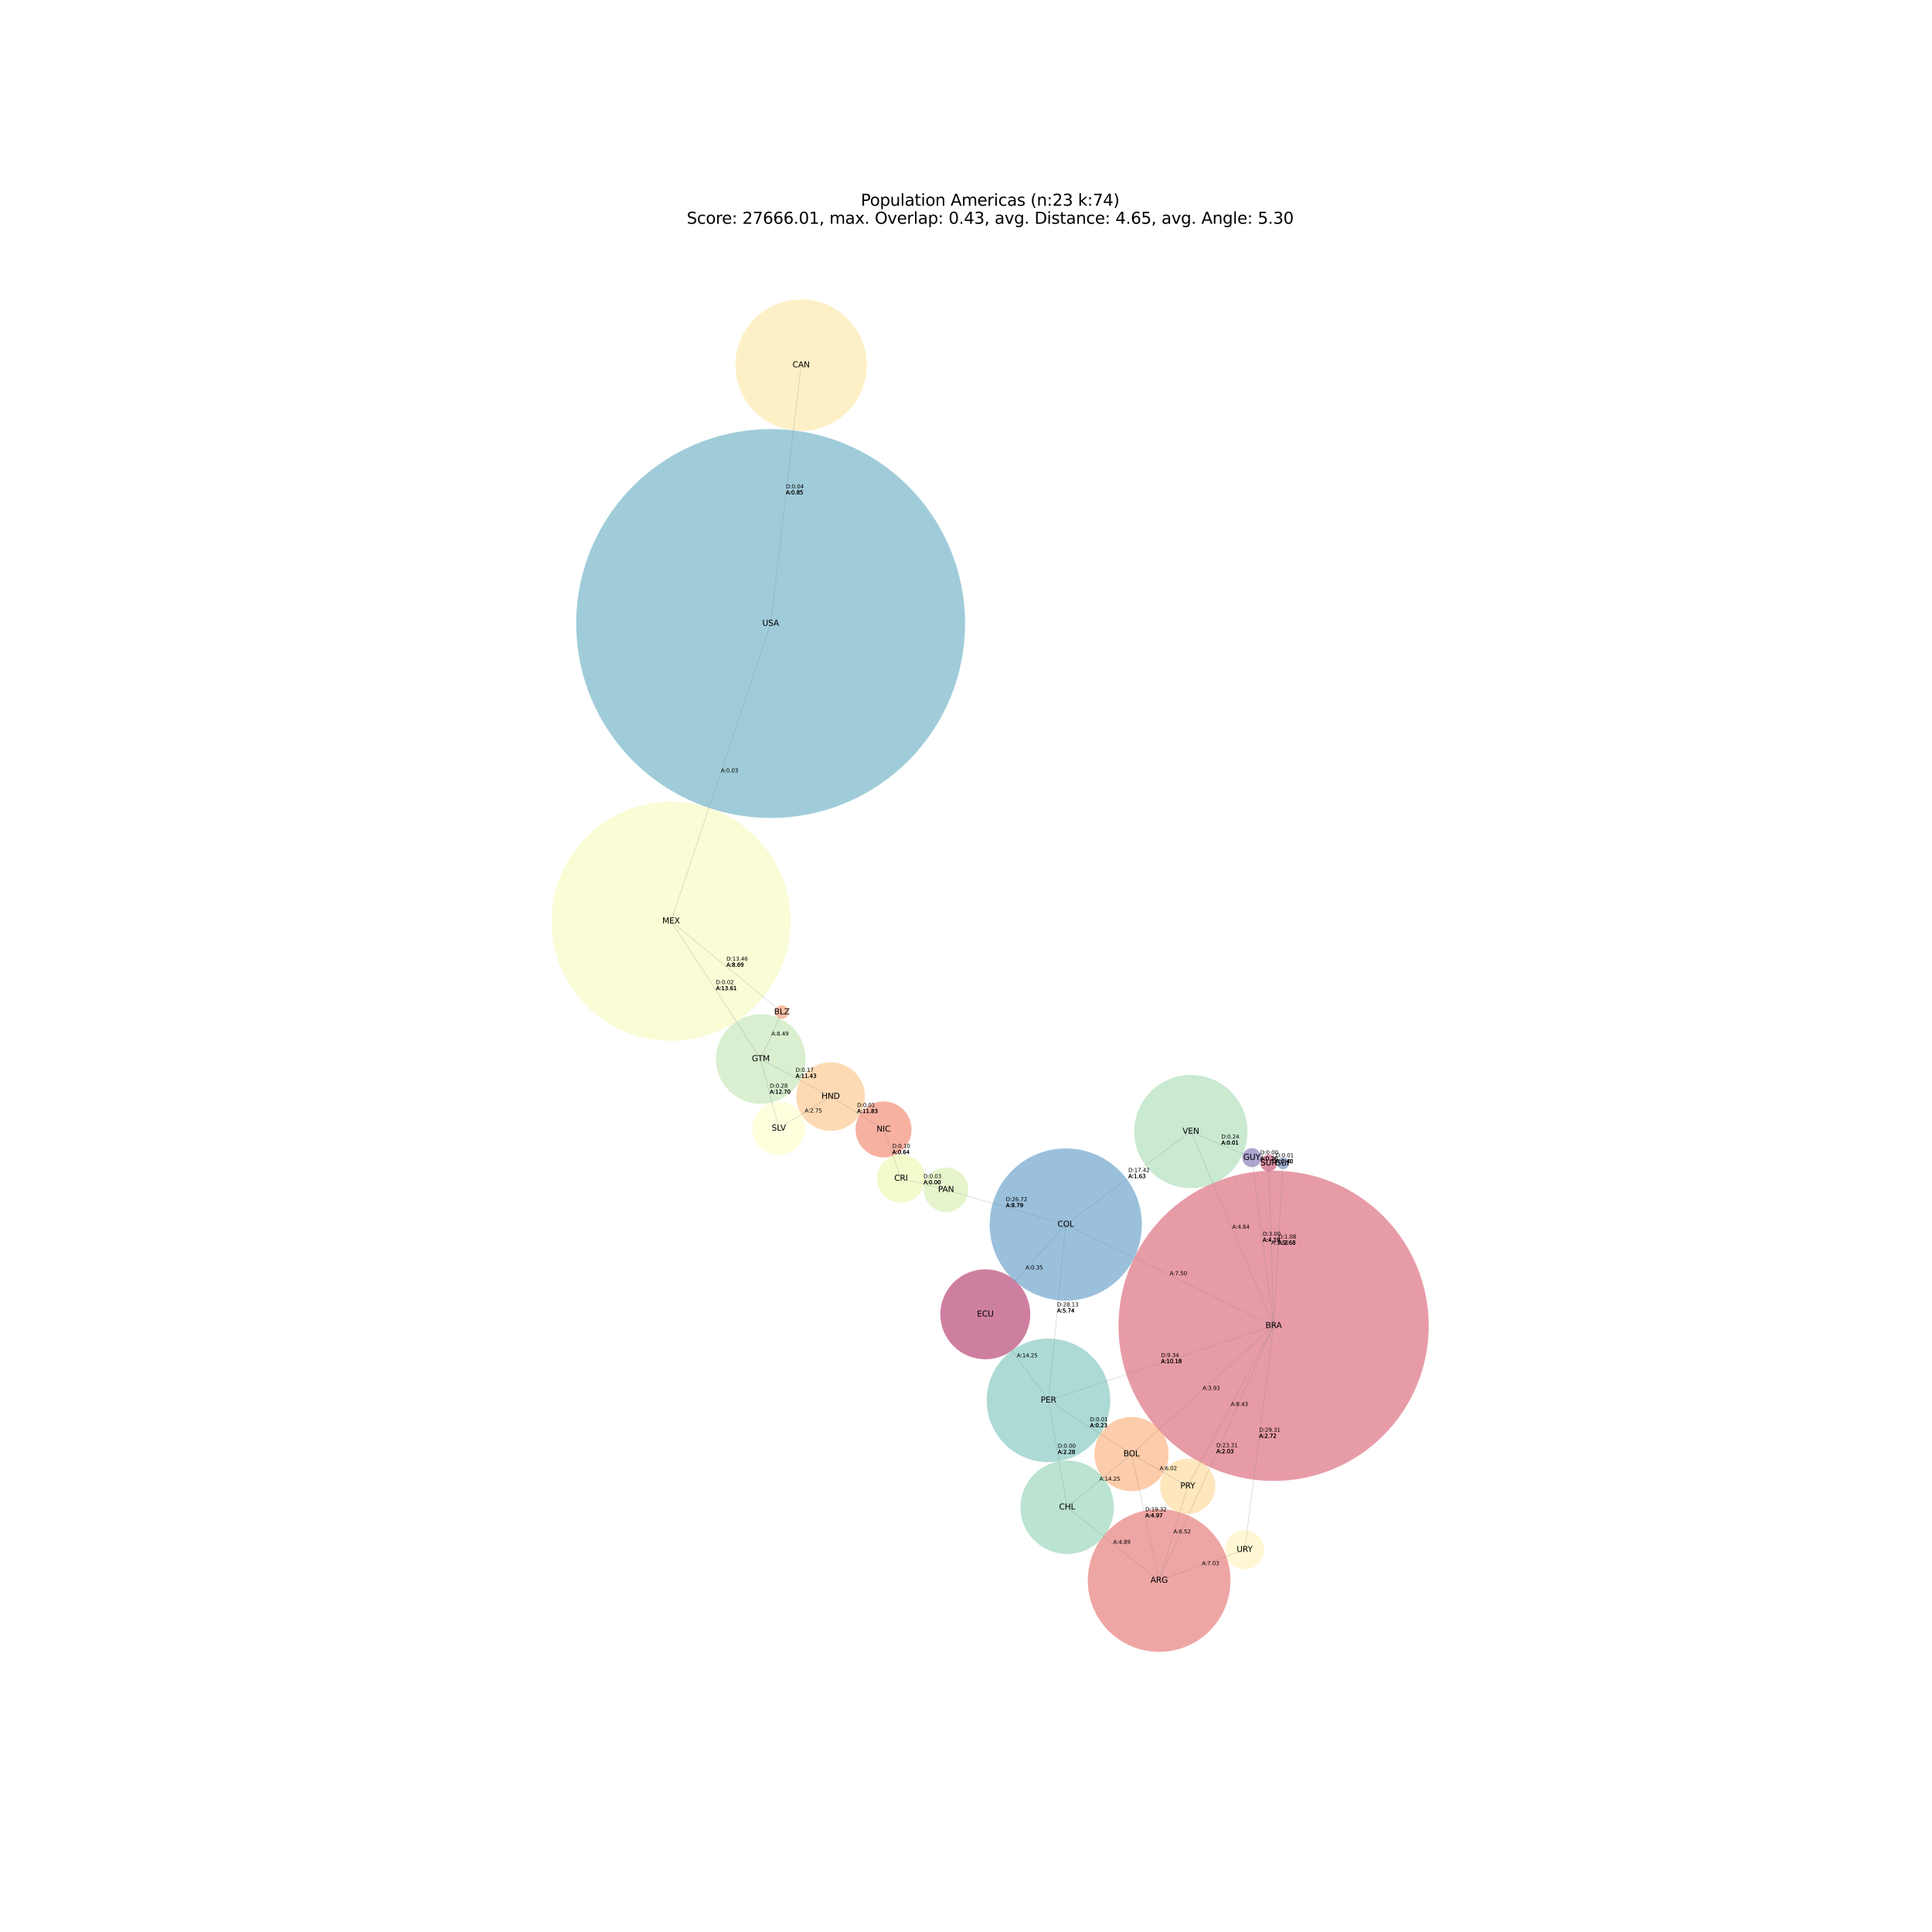 <?xml version="1.0" encoding="utf-8" standalone="no"?>
<!DOCTYPE svg PUBLIC "-//W3C//DTD SVG 1.1//EN"
  "http://www.w3.org/Graphics/SVG/1.1/DTD/svg11.dtd">
<svg xmlns:xlink="http://www.w3.org/1999/xlink" width="1440pt" height="1440pt" viewBox="0 0 1440 1440" xmlns="http://www.w3.org/2000/svg" version="1.1">
 <defs>
  <style type="text/css">*{stroke-linejoin: round; stroke-linecap: butt}</style>
 </defs>
 <g id="figure_1">
  <g id="patch_1">
   <path d="M 0 1440 
L 1440 1440 
L 1440 0 
L 0 0 
z
" style="fill: #ffffff"/>
  </g>
  <g id="axes_1">
   <g id="patch_2">
    <path d="M 734.383 1013.122 
C 743.272 1013.122 751.799 1009.59 758.085 1003.304 
C 764.371 997.018 767.903 988.491 767.903 979.601 
C 767.903 970.711 764.371 962.185 758.085 955.899 
C 751.799 949.613 743.272 946.081 734.383 946.081 
C 725.493 946.081 716.966 949.613 710.68 955.899 
C 704.394 962.185 700.862 970.711 700.862 979.601 
C 700.862 988.491 704.394 997.018 710.68 1003.304 
C 716.966 1009.59 725.493 1013.122 734.383 1013.122 
z
" clip-path="url(#pa0fe86bc0b)" style="fill: #9e0142; opacity: 0.5"/>
   </g>
   <g id="patch_3">
    <path d="M 945.663 873.147 
C 947.309 873.147 948.887 872.494 950.05 871.33 
C 951.214 870.167 951.867 868.589 951.867 866.943 
C 951.867 865.298 951.214 863.72 950.05 862.556 
C 948.887 861.393 947.309 860.739 945.663 860.739 
C 944.018 860.739 942.44 861.393 941.276 862.556 
C 940.113 863.72 939.459 865.298 939.459 866.943 
C 939.459 868.589 940.113 870.167 941.276 871.33 
C 942.44 872.494 944.018 873.147 945.663 873.147 
z
" clip-path="url(#pa0fe86bc0b)" style="fill: #b61b48; opacity: 0.5"/>
   </g>
   <g id="patch_4">
    <path d="M 949.279 1103.809 
C 979.942 1103.809 1009.353 1091.627 1031.035 1069.945 
C 1052.717 1048.263 1064.9 1018.851 1064.9 988.188 
C 1064.9 957.525 1052.717 928.114 1031.035 906.432 
C 1009.353 884.75 979.942 872.568 949.279 872.568 
C 918.616 872.568 889.205 884.75 867.523 906.432 
C 845.841 928.114 833.658 957.525 833.658 988.188 
C 833.658 1018.851 845.841 1048.263 867.523 1069.945 
C 889.205 1091.627 918.616 1103.809 949.279 1103.809 
z
" clip-path="url(#pa0fe86bc0b)" style="fill: #d0384e; opacity: 0.5"/>
   </g>
   <g id="patch_5">
    <path d="M 863.938 1231.2 
C 878.04 1231.2 891.566 1225.597 901.538 1215.626 
C 911.509 1205.654 917.112 1192.128 917.112 1178.027 
C 917.112 1163.925 911.509 1150.399 901.538 1140.427 
C 891.566 1130.456 878.04 1124.853 863.938 1124.853 
C 849.837 1124.853 836.31 1130.456 826.339 1140.427 
C 816.368 1150.399 810.765 1163.925 810.765 1178.027 
C 810.765 1192.128 816.368 1205.654 826.339 1215.626 
C 836.31 1225.597 849.837 1231.2 863.938 1231.2 
z
" clip-path="url(#pa0fe86bc0b)" style="fill: #df4e4b; opacity: 0.5"/>
   </g>
   <g id="patch_6">
    <path d="M 658.553 862.679 
C 664.086 862.679 669.393 860.481 673.305 856.569 
C 677.217 852.657 679.416 847.35 679.416 841.817 
C 679.416 836.284 677.217 830.977 673.305 827.065 
C 669.393 823.153 664.086 820.954 658.553 820.954 
C 653.02 820.954 647.713 823.153 643.801 827.065 
C 639.889 830.977 637.691 836.284 637.691 841.817 
C 637.691 847.35 639.889 852.657 643.801 856.569 
C 647.713 860.481 653.02 862.679 658.553 862.679 
z
" clip-path="url(#pa0fe86bc0b)" style="fill: #ee6445; opacity: 0.5"/>
   </g>
   <g id="patch_7">
    <path d="M 582.728 759.415 
C 584.064 759.415 585.345 758.884 586.289 757.94 
C 587.234 756.995 587.765 755.714 587.765 754.378 
C 587.765 753.042 587.234 751.761 586.289 750.816 
C 585.345 749.872 584.064 749.341 582.728 749.341 
C 581.392 749.341 580.11 749.872 579.166 750.816 
C 578.221 751.761 577.69 753.042 577.69 754.378 
C 577.69 755.714 578.221 756.995 579.166 757.94 
C 580.11 758.884 581.392 759.415 582.728 759.415 
z
" clip-path="url(#pa0fe86bc0b)" style="fill: #f67f4b; opacity: 0.5"/>
   </g>
   <g id="patch_8">
    <path d="M 843.381 1111.451 
C 850.718 1111.451 857.754 1108.537 862.942 1103.349 
C 868.129 1098.162 871.044 1091.125 871.044 1083.789 
C 871.044 1076.452 868.129 1069.416 862.942 1064.228 
C 857.754 1059.041 850.718 1056.126 843.381 1056.126 
C 836.045 1056.126 829.008 1059.041 823.821 1064.228 
C 818.633 1069.416 815.719 1076.452 815.719 1083.789 
C 815.719 1091.125 818.633 1098.162 823.821 1103.349 
C 829.008 1108.537 836.045 1111.451 843.381 1111.451 
z
" clip-path="url(#pa0fe86bc0b)" style="fill: #fa9b58; opacity: 0.5"/>
   </g>
   <g id="patch_9">
    <path d="M 619.09 842.9 
C 625.874 842.9 632.382 840.205 637.179 835.408 
C 641.976 830.611 644.671 824.104 644.671 817.32 
C 644.671 810.536 641.976 804.029 637.179 799.232 
C 632.382 794.435 625.874 791.739 619.09 791.739 
C 612.306 791.739 605.799 794.435 601.002 799.232 
C 596.205 804.029 593.51 810.536 593.51 817.32 
C 593.51 824.104 596.205 830.611 601.002 835.408 
C 605.799 840.205 612.306 842.9 619.09 842.9 
z
" clip-path="url(#pa0fe86bc0b)" style="fill: #fdb768; opacity: 0.5"/>
   </g>
   <g id="patch_10">
    <path d="M 885.261 1128.335 
C 890.721 1128.335 895.958 1126.166 899.819 1122.305 
C 903.679 1118.445 905.848 1113.208 905.848 1107.748 
C 905.848 1102.288 903.679 1097.052 899.819 1093.191 
C 895.958 1089.33 890.721 1087.161 885.261 1087.161 
C 879.802 1087.161 874.565 1089.33 870.704 1093.191 
C 866.844 1097.052 864.674 1102.288 864.674 1107.748 
C 864.674 1113.208 866.844 1118.445 870.704 1122.305 
C 874.565 1126.166 879.802 1128.335 885.261 1128.335 
z
" clip-path="url(#pa0fe86bc0b)" style="fill: #fece7c; opacity: 0.5"/>
   </g>
   <g id="patch_11">
    <path d="M 597.105 321.087 
C 610.085 321.087 622.535 315.93 631.714 306.752 
C 640.892 297.574 646.049 285.123 646.049 272.143 
C 646.049 259.164 640.892 246.713 631.714 237.535 
C 622.535 228.357 610.085 223.2 597.105 223.2 
C 584.125 223.2 571.675 228.357 562.497 237.535 
C 553.319 246.713 548.162 259.164 548.162 272.143 
C 548.162 285.123 553.319 297.574 562.497 306.752 
C 571.675 315.93 584.125 321.087 597.105 321.087 
z
" clip-path="url(#pa0fe86bc0b)" style="fill: #fee28f; opacity: 0.5"/>
   </g>
   <g id="patch_12">
    <path d="M 927.656 1169.649 
C 931.512 1169.649 935.211 1168.117 937.938 1165.39 
C 940.665 1162.664 942.197 1158.965 942.197 1155.109 
C 942.197 1151.252 940.665 1147.554 937.938 1144.827 
C 935.211 1142.1 931.512 1140.568 927.656 1140.568 
C 923.8 1140.568 920.101 1142.1 917.374 1144.827 
C 914.648 1147.554 913.116 1151.252 913.116 1155.109 
C 913.116 1158.965 914.648 1162.664 917.374 1165.39 
C 920.101 1168.117 923.8 1169.649 927.656 1169.649 
z
" clip-path="url(#pa0fe86bc0b)" style="fill: #fff1a8; opacity: 0.5"/>
   </g>
   <g id="patch_13">
    <path d="M 580.44 860.848 
C 585.698 860.848 590.742 858.758 594.461 855.04 
C 598.179 851.322 600.268 846.278 600.268 841.019 
C 600.268 835.761 598.179 830.717 594.461 826.998 
C 590.742 823.28 585.698 821.191 580.44 821.191 
C 575.181 821.191 570.137 823.28 566.419 826.998 
C 562.7 830.717 560.611 835.761 560.611 841.019 
C 560.611 846.278 562.7 851.322 566.419 855.04 
C 570.137 858.758 575.181 860.848 580.44 860.848 
z
" clip-path="url(#pa0fe86bc0b)" style="fill: #ffffbe; opacity: 0.5"/>
   </g>
   <g id="patch_14">
    <path d="M 500.176 775.717 
C 523.8 775.717 546.458 766.332 563.163 749.627 
C 579.867 732.923 589.252 710.264 589.252 686.641 
C 589.252 663.018 579.867 640.359 563.163 623.655 
C 546.458 606.951 523.8 597.565 500.176 597.565 
C 476.553 597.565 453.894 606.951 437.19 623.655 
C 420.486 640.359 411.1 663.018 411.1 686.641 
C 411.1 710.264 420.486 732.923 437.19 749.627 
C 453.894 766.332 476.553 775.717 500.176 775.717 
z
" clip-path="url(#pa0fe86bc0b)" style="fill: #f4faad; opacity: 0.5"/>
   </g>
   <g id="patch_15">
    <path d="M 671.576 896.357 
C 676.335 896.357 680.899 894.466 684.264 891.101 
C 687.628 887.737 689.519 883.172 689.519 878.414 
C 689.519 873.655 687.628 869.091 684.264 865.726 
C 680.899 862.361 676.335 860.471 671.576 860.471 
C 666.818 860.471 662.253 862.361 658.889 865.726 
C 655.524 869.091 653.633 873.655 653.633 878.414 
C 653.633 883.172 655.524 887.737 658.889 891.101 
C 662.253 894.466 666.818 896.357 671.576 896.357 
z
" clip-path="url(#pa0fe86bc0b)" style="fill: #e8f69b; opacity: 0.5"/>
   </g>
   <g id="patch_16">
    <path d="M 705.111 903.412 
C 709.517 903.412 713.743 901.662 716.858 898.546 
C 719.974 895.431 721.724 891.205 721.724 886.799 
C 721.724 882.393 719.974 878.167 716.858 875.052 
C 713.743 871.936 709.517 870.186 705.111 870.186 
C 700.705 870.186 696.479 871.936 693.364 875.052 
C 690.248 878.167 688.498 882.393 688.498 886.799 
C 688.498 891.205 690.248 895.431 693.364 898.546 
C 696.479 901.662 700.705 903.412 705.111 903.412 
z
" clip-path="url(#pa0fe86bc0b)" style="fill: #d1ed9c; opacity: 0.5"/>
   </g>
   <g id="patch_17">
    <path d="M 567.032 822.752 
C 575.898 822.752 584.402 819.23 590.67 812.961 
C 596.939 806.692 600.462 798.188 600.462 789.323 
C 600.462 780.457 596.939 771.953 590.67 765.684 
C 584.402 759.415 575.898 755.893 567.032 755.893 
C 558.167 755.893 549.663 759.415 543.394 765.684 
C 537.125 771.953 533.603 780.457 533.603 789.323 
C 533.603 798.188 537.125 806.692 543.394 812.961 
C 549.663 819.23 558.167 822.752 567.032 822.752 
z
" clip-path="url(#pa0fe86bc0b)" style="fill: #b5e1a2; opacity: 0.5"/>
   </g>
   <g id="patch_18">
    <path d="M 887.589 885.605 
C 898.782 885.605 909.518 881.158 917.433 873.243 
C 925.348 865.328 929.795 854.592 929.795 843.399 
C 929.795 832.206 925.348 821.47 917.433 813.555 
C 909.518 805.64 898.782 801.193 887.589 801.193 
C 876.396 801.193 865.66 805.64 857.745 813.555 
C 849.83 821.47 845.383 832.206 845.383 843.399 
C 845.383 854.592 849.83 865.328 857.745 873.243 
C 865.66 881.158 876.396 885.605 887.589 885.605 
z
" clip-path="url(#pa0fe86bc0b)" style="fill: #97d5a4; opacity: 0.5"/>
   </g>
   <g id="patch_19">
    <path d="M 795.41 1158.257 
C 804.645 1158.257 813.502 1154.588 820.032 1148.058 
C 826.562 1141.528 830.231 1132.67 830.231 1123.436 
C 830.231 1114.201 826.562 1105.343 820.032 1098.814 
C 813.502 1092.284 804.645 1088.615 795.41 1088.615 
C 786.175 1088.615 777.318 1092.284 770.788 1098.814 
C 764.258 1105.343 760.589 1114.201 760.589 1123.436 
C 760.589 1132.67 764.258 1141.528 770.788 1148.058 
C 777.318 1154.588 786.175 1158.257 795.41 1158.257 
z
" clip-path="url(#pa0fe86bc0b)" style="fill: #79c9a5; opacity: 0.5"/>
   </g>
   <g id="patch_20">
    <path d="M 781.46 1089.827 
C 793.676 1089.827 805.394 1084.973 814.032 1076.335 
C 822.671 1067.696 827.524 1055.979 827.524 1043.762 
C 827.524 1031.546 822.671 1019.828 814.032 1011.19 
C 805.394 1002.551 793.676 997.698 781.46 997.698 
C 769.243 997.698 757.526 1002.551 748.887 1011.19 
C 740.249 1019.828 735.396 1031.546 735.396 1043.762 
C 735.396 1055.979 740.249 1067.696 748.887 1076.335 
C 757.526 1084.973 769.243 1089.827 781.46 1089.827 
z
" clip-path="url(#pa0fe86bc0b)" style="fill: #5cb7aa; opacity: 0.5"/>
   </g>
   <g id="patch_21">
    <path d="M 574.392 609.662 
C 612.825 609.662 649.689 594.392 676.865 567.216 
C 704.041 540.04 719.31 503.177 719.31 464.744 
C 719.31 426.311 704.041 389.448 676.865 362.271 
C 649.689 335.095 612.825 319.826 574.392 319.826 
C 535.96 319.826 499.096 335.095 471.92 362.271 
C 444.744 389.448 429.474 426.311 429.474 464.744 
C 429.474 503.177 444.744 540.04 471.92 567.216 
C 499.096 594.392 535.96 609.662 574.392 609.662 
z
" clip-path="url(#pa0fe86bc0b)" style="fill: #439bb5; opacity: 0.5"/>
   </g>
   <g id="patch_22">
    <path d="M 794.358 969.416 
C 809.4 969.416 823.829 963.44 834.465 952.803 
C 845.102 942.166 851.079 927.738 851.079 912.695 
C 851.079 897.653 845.102 883.224 834.465 872.588 
C 823.829 861.951 809.4 855.974 794.358 855.974 
C 779.315 855.974 764.887 861.951 754.25 872.588 
C 743.613 883.224 737.637 897.653 737.637 912.695 
C 737.637 927.738 743.613 942.166 754.25 952.803 
C 764.887 963.44 779.315 969.416 794.358 969.416 
z
" clip-path="url(#pa0fe86bc0b)" style="fill: #3682ba; opacity: 0.5"/>
   </g>
   <g id="patch_23">
    <path d="M 956.26 871.468 
C 957.424 871.468 958.542 871.006 959.365 870.182 
C 960.189 869.358 960.652 868.241 960.652 867.076 
C 960.652 865.911 960.189 864.794 959.365 863.97 
C 958.542 863.146 957.424 862.683 956.26 862.683 
C 955.095 862.683 953.977 863.146 953.154 863.97 
C 952.33 864.794 951.867 865.911 951.867 867.076 
C 951.867 868.241 952.33 869.358 953.154 870.182 
C 953.977 871.006 955.095 871.468 956.26 871.468 
z
" clip-path="url(#pa0fe86bc0b)" style="fill: #4b68ae; opacity: 0.5"/>
   </g>
   <g id="patch_24">
    <path d="M 933.017 869.934 
C 934.897 869.934 936.7 869.187 938.03 867.858 
C 939.359 866.528 940.106 864.725 940.106 862.844 
C 940.106 860.964 939.359 859.161 938.03 857.831 
C 936.7 856.502 934.897 855.755 933.017 855.755 
C 931.136 855.755 929.333 856.502 928.003 857.831 
C 926.674 859.161 925.927 860.964 925.927 862.844 
C 925.927 864.725 926.674 866.528 928.003 867.858 
C 929.333 869.187 931.136 869.934 933.017 869.934 
z
" clip-path="url(#pa0fe86bc0b)" style="fill: #5e4fa2; opacity: 0.5"/>
   </g>
   <g id="line2d_1">
    <path d="M 863.938 1178.027 
L 843.381 1083.789 
" clip-path="url(#pa0fe86bc0b)" style="fill: none; stroke: #808080; stroke-opacity: 0.3; stroke-width: 0.5; stroke-linecap: square"/>
   </g>
   <g id="line2d_2">
    <path d="M 863.938 1178.027 
L 949.279 988.188 
" clip-path="url(#pa0fe86bc0b)" style="fill: none; stroke: #808080; stroke-opacity: 0.3; stroke-width: 0.5; stroke-linecap: square"/>
   </g>
   <g id="line2d_3">
    <path d="M 863.938 1178.027 
L 795.41 1123.436 
" clip-path="url(#pa0fe86bc0b)" style="fill: none; stroke: #808080; stroke-opacity: 0.3; stroke-width: 0.5; stroke-linecap: square"/>
   </g>
   <g id="line2d_4">
    <path d="M 863.938 1178.027 
L 885.261 1107.748 
" clip-path="url(#pa0fe86bc0b)" style="fill: none; stroke: #808080; stroke-opacity: 0.3; stroke-width: 0.5; stroke-linecap: square"/>
   </g>
   <g id="line2d_5">
    <path d="M 863.938 1178.027 
L 927.656 1155.109 
" clip-path="url(#pa0fe86bc0b)" style="fill: none; stroke: #808080; stroke-opacity: 0.3; stroke-width: 0.5; stroke-linecap: square"/>
   </g>
   <g id="line2d_6">
    <path d="M 843.381 1083.789 
L 949.279 988.188 
" clip-path="url(#pa0fe86bc0b)" style="fill: none; stroke: #808080; stroke-opacity: 0.3; stroke-width: 0.5; stroke-linecap: square"/>
   </g>
   <g id="line2d_7">
    <path d="M 843.381 1083.789 
L 795.41 1123.436 
" clip-path="url(#pa0fe86bc0b)" style="fill: none; stroke: #808080; stroke-opacity: 0.3; stroke-width: 0.5; stroke-linecap: square"/>
   </g>
   <g id="line2d_8">
    <path d="M 843.381 1083.789 
L 885.261 1107.748 
" clip-path="url(#pa0fe86bc0b)" style="fill: none; stroke: #808080; stroke-opacity: 0.3; stroke-width: 0.5; stroke-linecap: square"/>
   </g>
   <g id="line2d_9">
    <path d="M 843.381 1083.789 
L 781.46 1043.762 
" clip-path="url(#pa0fe86bc0b)" style="fill: none; stroke: #808080; stroke-opacity: 0.3; stroke-width: 0.5; stroke-linecap: square"/>
   </g>
   <g id="line2d_10">
    <path d="M 949.279 988.188 
L 794.358 912.695 
" clip-path="url(#pa0fe86bc0b)" style="fill: none; stroke: #808080; stroke-opacity: 0.3; stroke-width: 0.5; stroke-linecap: square"/>
   </g>
   <g id="line2d_11">
    <path d="M 949.279 988.188 
L 956.26 867.076 
" clip-path="url(#pa0fe86bc0b)" style="fill: none; stroke: #808080; stroke-opacity: 0.3; stroke-width: 0.5; stroke-linecap: square"/>
   </g>
   <g id="line2d_12">
    <path d="M 949.279 988.188 
L 933.017 862.844 
" clip-path="url(#pa0fe86bc0b)" style="fill: none; stroke: #808080; stroke-opacity: 0.3; stroke-width: 0.5; stroke-linecap: square"/>
   </g>
   <g id="line2d_13">
    <path d="M 949.279 988.188 
L 885.261 1107.748 
" clip-path="url(#pa0fe86bc0b)" style="fill: none; stroke: #808080; stroke-opacity: 0.3; stroke-width: 0.5; stroke-linecap: square"/>
   </g>
   <g id="line2d_14">
    <path d="M 949.279 988.188 
L 781.46 1043.762 
" clip-path="url(#pa0fe86bc0b)" style="fill: none; stroke: #808080; stroke-opacity: 0.3; stroke-width: 0.5; stroke-linecap: square"/>
   </g>
   <g id="line2d_15">
    <path d="M 949.279 988.188 
L 945.663 866.943 
" clip-path="url(#pa0fe86bc0b)" style="fill: none; stroke: #808080; stroke-opacity: 0.3; stroke-width: 0.5; stroke-linecap: square"/>
   </g>
   <g id="line2d_16">
    <path d="M 949.279 988.188 
L 927.656 1155.109 
" clip-path="url(#pa0fe86bc0b)" style="fill: none; stroke: #808080; stroke-opacity: 0.3; stroke-width: 0.5; stroke-linecap: square"/>
   </g>
   <g id="line2d_17">
    <path d="M 949.279 988.188 
L 887.589 843.399 
" clip-path="url(#pa0fe86bc0b)" style="fill: none; stroke: #808080; stroke-opacity: 0.3; stroke-width: 0.5; stroke-linecap: square"/>
   </g>
   <g id="line2d_18">
    <path d="M 582.728 754.378 
L 567.032 789.323 
" clip-path="url(#pa0fe86bc0b)" style="fill: none; stroke: #808080; stroke-opacity: 0.3; stroke-width: 0.5; stroke-linecap: square"/>
   </g>
   <g id="line2d_19">
    <path d="M 582.728 754.378 
L 500.176 686.641 
" clip-path="url(#pa0fe86bc0b)" style="fill: none; stroke: #808080; stroke-opacity: 0.3; stroke-width: 0.5; stroke-linecap: square"/>
   </g>
   <g id="line2d_20">
    <path d="M 597.105 272.143 
L 574.392 464.744 
" clip-path="url(#pa0fe86bc0b)" style="fill: none; stroke: #808080; stroke-opacity: 0.3; stroke-width: 0.5; stroke-linecap: square"/>
   </g>
   <g id="line2d_21">
    <path d="M 795.41 1123.436 
L 781.46 1043.762 
" clip-path="url(#pa0fe86bc0b)" style="fill: none; stroke: #808080; stroke-opacity: 0.3; stroke-width: 0.5; stroke-linecap: square"/>
   </g>
   <g id="line2d_22">
    <path d="M 794.358 912.695 
L 734.383 979.601 
" clip-path="url(#pa0fe86bc0b)" style="fill: none; stroke: #808080; stroke-opacity: 0.3; stroke-width: 0.5; stroke-linecap: square"/>
   </g>
   <g id="line2d_23">
    <path d="M 794.358 912.695 
L 705.111 886.799 
" clip-path="url(#pa0fe86bc0b)" style="fill: none; stroke: #808080; stroke-opacity: 0.3; stroke-width: 0.5; stroke-linecap: square"/>
   </g>
   <g id="line2d_24">
    <path d="M 794.358 912.695 
L 781.46 1043.762 
" clip-path="url(#pa0fe86bc0b)" style="fill: none; stroke: #808080; stroke-opacity: 0.3; stroke-width: 0.5; stroke-linecap: square"/>
   </g>
   <g id="line2d_25">
    <path d="M 794.358 912.695 
L 887.589 843.399 
" clip-path="url(#pa0fe86bc0b)" style="fill: none; stroke: #808080; stroke-opacity: 0.3; stroke-width: 0.5; stroke-linecap: square"/>
   </g>
   <g id="line2d_26">
    <path d="M 671.576 878.414 
L 658.553 841.817 
" clip-path="url(#pa0fe86bc0b)" style="fill: none; stroke: #808080; stroke-opacity: 0.3; stroke-width: 0.5; stroke-linecap: square"/>
   </g>
   <g id="line2d_27">
    <path d="M 671.576 878.414 
L 705.111 886.799 
" clip-path="url(#pa0fe86bc0b)" style="fill: none; stroke: #808080; stroke-opacity: 0.3; stroke-width: 0.5; stroke-linecap: square"/>
   </g>
   <g id="line2d_28">
    <path d="M 734.383 979.601 
L 781.46 1043.762 
" clip-path="url(#pa0fe86bc0b)" style="fill: none; stroke: #808080; stroke-opacity: 0.3; stroke-width: 0.5; stroke-linecap: square"/>
   </g>
   <g id="line2d_29">
    <path d="M 956.26 867.076 
L 945.663 866.943 
" clip-path="url(#pa0fe86bc0b)" style="fill: none; stroke: #808080; stroke-opacity: 0.3; stroke-width: 0.5; stroke-linecap: square"/>
   </g>
   <g id="line2d_30">
    <path d="M 567.032 789.323 
L 580.44 841.019 
" clip-path="url(#pa0fe86bc0b)" style="fill: none; stroke: #808080; stroke-opacity: 0.3; stroke-width: 0.5; stroke-linecap: square"/>
   </g>
   <g id="line2d_31">
    <path d="M 567.032 789.323 
L 619.09 817.32 
" clip-path="url(#pa0fe86bc0b)" style="fill: none; stroke: #808080; stroke-opacity: 0.3; stroke-width: 0.5; stroke-linecap: square"/>
   </g>
   <g id="line2d_32">
    <path d="M 567.032 789.323 
L 500.176 686.641 
" clip-path="url(#pa0fe86bc0b)" style="fill: none; stroke: #808080; stroke-opacity: 0.3; stroke-width: 0.5; stroke-linecap: square"/>
   </g>
   <g id="line2d_33">
    <path d="M 933.017 862.844 
L 945.663 866.943 
" clip-path="url(#pa0fe86bc0b)" style="fill: none; stroke: #808080; stroke-opacity: 0.3; stroke-width: 0.5; stroke-linecap: square"/>
   </g>
   <g id="line2d_34">
    <path d="M 933.017 862.844 
L 887.589 843.399 
" clip-path="url(#pa0fe86bc0b)" style="fill: none; stroke: #808080; stroke-opacity: 0.3; stroke-width: 0.5; stroke-linecap: square"/>
   </g>
   <g id="line2d_35">
    <path d="M 619.09 817.32 
L 580.44 841.019 
" clip-path="url(#pa0fe86bc0b)" style="fill: none; stroke: #808080; stroke-opacity: 0.3; stroke-width: 0.5; stroke-linecap: square"/>
   </g>
   <g id="line2d_36">
    <path d="M 619.09 817.32 
L 658.553 841.817 
" clip-path="url(#pa0fe86bc0b)" style="fill: none; stroke: #808080; stroke-opacity: 0.3; stroke-width: 0.5; stroke-linecap: square"/>
   </g>
   <g id="line2d_37">
    <path d="M 500.176 686.641 
L 574.392 464.744 
" clip-path="url(#pa0fe86bc0b)" style="fill: none; stroke: #808080; stroke-opacity: 0.3; stroke-width: 0.5; stroke-linecap: square"/>
   </g>
   <g id="text_1">
    <!-- ECU -->
    <g transform="translate(728.197 981.257) scale(0.06 -0.06)">
     <defs>
      <path id="DejaVuSans-45" d="M 628 4666 
L 3578 4666 
L 3578 4134 
L 1259 4134 
L 1259 2753 
L 3481 2753 
L 3481 2222 
L 1259 2222 
L 1259 531 
L 3634 531 
L 3634 0 
L 628 0 
L 628 4666 
z
" transform="scale(0.016)"/>
      <path id="DejaVuSans-43" d="M 4122 4306 
L 4122 3641 
Q 3803 3938 3442 4084 
Q 3081 4231 2675 4231 
Q 1875 4231 1450 3742 
Q 1025 3253 1025 2328 
Q 1025 1406 1450 917 
Q 1875 428 2675 428 
Q 3081 428 3442 575 
Q 3803 722 4122 1019 
L 4122 359 
Q 3791 134 3420 21 
Q 3050 -91 2638 -91 
Q 1578 -91 968 557 
Q 359 1206 359 2328 
Q 359 3453 968 4101 
Q 1578 4750 2638 4750 
Q 3056 4750 3426 4639 
Q 3797 4528 4122 4306 
z
" transform="scale(0.016)"/>
      <path id="DejaVuSans-55" d="M 556 4666 
L 1191 4666 
L 1191 1831 
Q 1191 1081 1462 751 
Q 1734 422 2344 422 
Q 2950 422 3222 751 
Q 3494 1081 3494 1831 
L 3494 4666 
L 4128 4666 
L 4128 1753 
Q 4128 841 3676 375 
Q 3225 -91 2344 -91 
Q 1459 -91 1007 375 
Q 556 841 556 1753 
L 556 4666 
z
" transform="scale(0.016)"/>
     </defs>
     <use xlink:href="#DejaVuSans-45"/>
     <use xlink:href="#DejaVuSans-43" x="63.184"/>
     <use xlink:href="#DejaVuSans-55" x="133.008"/>
    </g>
   </g>
   <g id="text_2">
    <!-- SUR -->
    <g transform="translate(939.478 868.599) scale(0.06 -0.06)">
     <defs>
      <path id="DejaVuSans-53" d="M 3425 4513 
L 3425 3897 
Q 3066 4069 2747 4153 
Q 2428 4238 2131 4238 
Q 1616 4238 1336 4038 
Q 1056 3838 1056 3469 
Q 1056 3159 1242 3001 
Q 1428 2844 1947 2747 
L 2328 2669 
Q 3034 2534 3370 2195 
Q 3706 1856 3706 1288 
Q 3706 609 3251 259 
Q 2797 -91 1919 -91 
Q 1588 -91 1214 -16 
Q 841 59 441 206 
L 441 856 
Q 825 641 1194 531 
Q 1563 422 1919 422 
Q 2459 422 2753 634 
Q 3047 847 3047 1241 
Q 3047 1584 2836 1778 
Q 2625 1972 2144 2069 
L 1759 2144 
Q 1053 2284 737 2584 
Q 422 2884 422 3419 
Q 422 4038 858 4394 
Q 1294 4750 2059 4750 
Q 2388 4750 2728 4690 
Q 3069 4631 3425 4513 
z
" transform="scale(0.016)"/>
      <path id="DejaVuSans-52" d="M 2841 2188 
Q 3044 2119 3236 1894 
Q 3428 1669 3622 1275 
L 4263 0 
L 3584 0 
L 2988 1197 
Q 2756 1666 2539 1819 
Q 2322 1972 1947 1972 
L 1259 1972 
L 1259 0 
L 628 0 
L 628 4666 
L 2053 4666 
Q 2853 4666 3247 4331 
Q 3641 3997 3641 3322 
Q 3641 2881 3436 2590 
Q 3231 2300 2841 2188 
z
M 1259 4147 
L 1259 2491 
L 2053 2491 
Q 2509 2491 2742 2702 
Q 2975 2913 2975 3322 
Q 2975 3731 2742 3939 
Q 2509 4147 2053 4147 
L 1259 4147 
z
" transform="scale(0.016)"/>
     </defs>
     <use xlink:href="#DejaVuSans-53"/>
     <use xlink:href="#DejaVuSans-55" x="63.477"/>
     <use xlink:href="#DejaVuSans-52" x="136.67"/>
    </g>
   </g>
   <g id="text_3">
    <!-- BRA -->
    <g transform="translate(943.204 989.844) scale(0.06 -0.06)">
     <defs>
      <path id="DejaVuSans-42" d="M 1259 2228 
L 1259 519 
L 2272 519 
Q 2781 519 3026 730 
Q 3272 941 3272 1375 
Q 3272 1813 3026 2020 
Q 2781 2228 2272 2228 
L 1259 2228 
z
M 1259 4147 
L 1259 2741 
L 2194 2741 
Q 2656 2741 2882 2914 
Q 3109 3088 3109 3444 
Q 3109 3797 2882 3972 
Q 2656 4147 2194 4147 
L 1259 4147 
z
M 628 4666 
L 2241 4666 
Q 2963 4666 3353 4366 
Q 3744 4066 3744 3513 
Q 3744 3084 3544 2831 
Q 3344 2578 2956 2516 
Q 3422 2416 3680 2098 
Q 3938 1781 3938 1306 
Q 3938 681 3513 340 
Q 3088 0 2303 0 
L 628 0 
L 628 4666 
z
" transform="scale(0.016)"/>
      <path id="DejaVuSans-41" d="M 2188 4044 
L 1331 1722 
L 3047 1722 
L 2188 4044 
z
M 1831 4666 
L 2547 4666 
L 4325 0 
L 3669 0 
L 3244 1197 
L 1141 1197 
L 716 0 
L 50 0 
L 1831 4666 
z
" transform="scale(0.016)"/>
     </defs>
     <use xlink:href="#DejaVuSans-42"/>
     <use xlink:href="#DejaVuSans-52" x="68.604"/>
     <use xlink:href="#DejaVuSans-41" x="134.086"/>
    </g>
   </g>
   <g id="text_4">
    <!-- ARG -->
    <g transform="translate(857.477 1179.682) scale(0.06 -0.06)">
     <defs>
      <path id="DejaVuSans-47" d="M 3809 666 
L 3809 1919 
L 2778 1919 
L 2778 2438 
L 4434 2438 
L 4434 434 
Q 4069 175 3628 42 
Q 3188 -91 2688 -91 
Q 1594 -91 976 548 
Q 359 1188 359 2328 
Q 359 3472 976 4111 
Q 1594 4750 2688 4750 
Q 3144 4750 3555 4637 
Q 3966 4525 4313 4306 
L 4313 3634 
Q 3963 3931 3569 4081 
Q 3175 4231 2741 4231 
Q 1884 4231 1454 3753 
Q 1025 3275 1025 2328 
Q 1025 1384 1454 906 
Q 1884 428 2741 428 
Q 3075 428 3337 486 
Q 3600 544 3809 666 
z
" transform="scale(0.016)"/>
     </defs>
     <use xlink:href="#DejaVuSans-41"/>
     <use xlink:href="#DejaVuSans-52" x="68.408"/>
     <use xlink:href="#DejaVuSans-47" x="137.891"/>
    </g>
   </g>
   <g id="text_5">
    <!-- NIC -->
    <g transform="translate(653.329 843.472) scale(0.06 -0.06)">
     <defs>
      <path id="DejaVuSans-4e" d="M 628 4666 
L 1478 4666 
L 3547 763 
L 3547 4666 
L 4159 4666 
L 4159 0 
L 3309 0 
L 1241 3903 
L 1241 0 
L 628 0 
L 628 4666 
z
" transform="scale(0.016)"/>
      <path id="DejaVuSans-49" d="M 628 4666 
L 1259 4666 
L 1259 0 
L 628 0 
L 628 4666 
z
" transform="scale(0.016)"/>
     </defs>
     <use xlink:href="#DejaVuSans-4e"/>
     <use xlink:href="#DejaVuSans-49" x="74.805"/>
     <use xlink:href="#DejaVuSans-43" x="104.297"/>
    </g>
   </g>
   <g id="text_6">
    <!-- BLZ -->
    <g transform="translate(576.943 756.034) scale(0.06 -0.06)">
     <defs>
      <path id="DejaVuSans-4c" d="M 628 4666 
L 1259 4666 
L 1259 531 
L 3531 531 
L 3531 0 
L 628 0 
L 628 4666 
z
" transform="scale(0.016)"/>
      <path id="DejaVuSans-5a" d="M 359 4666 
L 4025 4666 
L 4025 4184 
L 1075 531 
L 4097 531 
L 4097 0 
L 288 0 
L 288 481 
L 3238 4134 
L 359 4134 
L 359 4666 
z
" transform="scale(0.016)"/>
     </defs>
     <use xlink:href="#DejaVuSans-42"/>
     <use xlink:href="#DejaVuSans-4c" x="68.604"/>
     <use xlink:href="#DejaVuSans-5a" x="124.316"/>
    </g>
   </g>
   <g id="text_7">
    <!-- BOL -->
    <g transform="translate(837.343 1085.444) scale(0.06 -0.06)">
     <defs>
      <path id="DejaVuSans-4f" d="M 2522 4238 
Q 1834 4238 1429 3725 
Q 1025 3213 1025 2328 
Q 1025 1447 1429 934 
Q 1834 422 2522 422 
Q 3209 422 3611 934 
Q 4013 1447 4013 2328 
Q 4013 3213 3611 3725 
Q 3209 4238 2522 4238 
z
M 2522 4750 
Q 3503 4750 4090 4092 
Q 4678 3434 4678 2328 
Q 4678 1225 4090 567 
Q 3503 -91 2522 -91 
Q 1538 -91 948 565 
Q 359 1222 359 2328 
Q 359 3434 948 4092 
Q 1538 4750 2522 4750 
z
" transform="scale(0.016)"/>
     </defs>
     <use xlink:href="#DejaVuSans-42"/>
     <use xlink:href="#DejaVuSans-4f" x="66.854"/>
     <use xlink:href="#DejaVuSans-4c" x="145.564"/>
    </g>
   </g>
   <g id="text_8">
    <!-- HND -->
    <g transform="translate(612.28 818.975) scale(0.06 -0.06)">
     <defs>
      <path id="DejaVuSans-48" d="M 628 4666 
L 1259 4666 
L 1259 2753 
L 3553 2753 
L 3553 4666 
L 4184 4666 
L 4184 0 
L 3553 0 
L 3553 2222 
L 1259 2222 
L 1259 0 
L 628 0 
L 628 4666 
z
" transform="scale(0.016)"/>
      <path id="DejaVuSans-44" d="M 1259 4147 
L 1259 519 
L 2022 519 
Q 2988 519 3436 956 
Q 3884 1394 3884 2338 
Q 3884 3275 3436 3711 
Q 2988 4147 2022 4147 
L 1259 4147 
z
M 628 4666 
L 1925 4666 
Q 3281 4666 3915 4102 
Q 4550 3538 4550 2338 
Q 4550 1131 3912 565 
Q 3275 0 1925 0 
L 628 0 
L 628 4666 
z
" transform="scale(0.016)"/>
     </defs>
     <use xlink:href="#DejaVuSans-48"/>
     <use xlink:href="#DejaVuSans-4e" x="75.195"/>
     <use xlink:href="#DejaVuSans-44" x="150"/>
    </g>
   </g>
   <g id="text_9">
    <!-- PRY -->
    <g transform="translate(879.727 1109.404) scale(0.06 -0.06)">
     <defs>
      <path id="DejaVuSans-50" d="M 1259 4147 
L 1259 2394 
L 2053 2394 
Q 2494 2394 2734 2622 
Q 2975 2850 2975 3272 
Q 2975 3691 2734 3919 
Q 2494 4147 2053 4147 
L 1259 4147 
z
M 628 4666 
L 2053 4666 
Q 2838 4666 3239 4311 
Q 3641 3956 3641 3272 
Q 3641 2581 3239 2228 
Q 2838 1875 2053 1875 
L 1259 1875 
L 1259 0 
L 628 0 
L 628 4666 
z
" transform="scale(0.016)"/>
      <path id="DejaVuSans-59" d="M -13 4666 
L 666 4666 
L 1959 2747 
L 3244 4666 
L 3922 4666 
L 2272 2222 
L 2272 0 
L 1638 0 
L 1638 2222 
L -13 4666 
z
" transform="scale(0.016)"/>
     </defs>
     <use xlink:href="#DejaVuSans-50"/>
     <use xlink:href="#DejaVuSans-52" x="60.303"/>
     <use xlink:href="#DejaVuSans-59" x="123.41"/>
    </g>
   </g>
   <g id="text_10">
    <!-- CAN -->
    <g transform="translate(590.714 273.799) scale(0.06 -0.06)">
     <use xlink:href="#DejaVuSans-43"/>
     <use xlink:href="#DejaVuSans-41" x="69.824"/>
     <use xlink:href="#DejaVuSans-4e" x="138.232"/>
    </g>
   </g>
   <g id="text_11">
    <!-- URY -->
    <g transform="translate(921.735 1156.764) scale(0.06 -0.06)">
     <use xlink:href="#DejaVuSans-55"/>
     <use xlink:href="#DejaVuSans-52" x="73.193"/>
     <use xlink:href="#DejaVuSans-59" x="136.301"/>
    </g>
   </g>
   <g id="text_12">
    <!-- SLV -->
    <g transform="translate(575.141 842.675) scale(0.06 -0.06)">
     <defs>
      <path id="DejaVuSans-56" d="M 1831 0 
L 50 4666 
L 709 4666 
L 2188 738 
L 3669 4666 
L 4325 4666 
L 2547 0 
L 1831 0 
z
" transform="scale(0.016)"/>
     </defs>
     <use xlink:href="#DejaVuSans-53"/>
     <use xlink:href="#DejaVuSans-4c" x="63.477"/>
     <use xlink:href="#DejaVuSans-56" x="108.189"/>
    </g>
   </g>
   <g id="text_13">
    <!-- MEX -->
    <g transform="translate(493.637 688.297) scale(0.06 -0.06)">
     <defs>
      <path id="DejaVuSans-4d" d="M 628 4666 
L 1569 4666 
L 2759 1491 
L 3956 4666 
L 4897 4666 
L 4897 0 
L 4281 0 
L 4281 4097 
L 3078 897 
L 2444 897 
L 1241 4097 
L 1241 0 
L 628 0 
L 628 4666 
z
" transform="scale(0.016)"/>
      <path id="DejaVuSans-58" d="M 403 4666 
L 1081 4666 
L 2241 2931 
L 3406 4666 
L 4084 4666 
L 2584 2425 
L 4184 0 
L 3506 0 
L 2194 1984 
L 872 0 
L 191 0 
L 1856 2491 
L 403 4666 
z
" transform="scale(0.016)"/>
     </defs>
     <use xlink:href="#DejaVuSans-4d"/>
     <use xlink:href="#DejaVuSans-45" x="86.279"/>
     <use xlink:href="#DejaVuSans-58" x="149.463"/>
    </g>
   </g>
   <g id="text_14">
    <!-- CRI -->
    <g transform="translate(666.512 880.069) scale(0.06 -0.06)">
     <use xlink:href="#DejaVuSans-43"/>
     <use xlink:href="#DejaVuSans-52" x="69.824"/>
     <use xlink:href="#DejaVuSans-49" x="139.307"/>
    </g>
   </g>
   <g id="text_15">
    <!-- PAN -->
    <g transform="translate(699.197 888.455) scale(0.06 -0.06)">
     <use xlink:href="#DejaVuSans-50"/>
     <use xlink:href="#DejaVuSans-41" x="53.928"/>
     <use xlink:href="#DejaVuSans-4e" x="122.336"/>
    </g>
   </g>
   <g id="text_16">
    <!-- GTM -->
    <g transform="translate(560.396 790.978) scale(0.06 -0.06)">
     <defs>
      <path id="DejaVuSans-54" d="M -19 4666 
L 3928 4666 
L 3928 4134 
L 2272 4134 
L 2272 0 
L 1638 0 
L 1638 4134 
L -19 4134 
L -19 4666 
z
" transform="scale(0.016)"/>
     </defs>
     <use xlink:href="#DejaVuSans-47"/>
     <use xlink:href="#DejaVuSans-54" x="73.865"/>
     <use xlink:href="#DejaVuSans-4d" x="134.949"/>
    </g>
   </g>
   <g id="text_17">
    <!-- VEN -->
    <g transform="translate(881.397 845.055) scale(0.06 -0.06)">
     <use xlink:href="#DejaVuSans-56"/>
     <use xlink:href="#DejaVuSans-45" x="68.408"/>
     <use xlink:href="#DejaVuSans-4e" x="131.592"/>
    </g>
   </g>
   <g id="text_18">
    <!-- CHL -->
    <g transform="translate(789.387 1125.091) scale(0.06 -0.06)">
     <use xlink:href="#DejaVuSans-43"/>
     <use xlink:href="#DejaVuSans-48" x="69.824"/>
     <use xlink:href="#DejaVuSans-4c" x="145.02"/>
    </g>
   </g>
   <g id="text_19">
    <!-- PER -->
    <g transform="translate(775.671 1045.418) scale(0.06 -0.06)">
     <use xlink:href="#DejaVuSans-50"/>
     <use xlink:href="#DejaVuSans-45" x="60.303"/>
     <use xlink:href="#DejaVuSans-52" x="123.486"/>
    </g>
   </g>
   <g id="text_20">
    <!-- USA -->
    <g transform="translate(568.184 466.4) scale(0.06 -0.06)">
     <use xlink:href="#DejaVuSans-55"/>
     <use xlink:href="#DejaVuSans-53" x="73.193"/>
     <use xlink:href="#DejaVuSans-41" x="138.545"/>
    </g>
   </g>
   <g id="text_21">
    <!-- COL -->
    <g transform="translate(788.23 914.351) scale(0.06 -0.06)">
     <use xlink:href="#DejaVuSans-43"/>
     <use xlink:href="#DejaVuSans-4f" x="69.824"/>
     <use xlink:href="#DejaVuSans-4c" x="148.535"/>
    </g>
   </g>
   <g id="text_22">
    <!-- GUF -->
    <g transform="translate(950.014 868.732) scale(0.06 -0.06)">
     <defs>
      <path id="DejaVuSans-46" d="M 628 4666 
L 3309 4666 
L 3309 4134 
L 1259 4134 
L 1259 2759 
L 3109 2759 
L 3109 2228 
L 1259 2228 
L 1259 0 
L 628 0 
L 628 4666 
z
" transform="scale(0.016)"/>
     </defs>
     <use xlink:href="#DejaVuSans-47"/>
     <use xlink:href="#DejaVuSans-55" x="77.49"/>
     <use xlink:href="#DejaVuSans-46" x="150.684"/>
    </g>
   </g>
   <g id="text_23">
    <!-- GUY -->
    <g transform="translate(926.664 864.5) scale(0.06 -0.06)">
     <use xlink:href="#DejaVuSans-47"/>
     <use xlink:href="#DejaVuSans-55" x="77.49"/>
     <use xlink:href="#DejaVuSans-59" x="150.684"/>
    </g>
   </g>
   <g id="text_24">
    <!-- D:19.32 -->
    <g transform="translate(853.66 1126.428) scale(0.04 -0.04)">
     <defs>
      <path id="DejaVuSans-3a" d="M 750 794 
L 1409 794 
L 1409 0 
L 750 0 
L 750 794 
z
M 750 3309 
L 1409 3309 
L 1409 2516 
L 750 2516 
L 750 3309 
z
" transform="scale(0.016)"/>
      <path id="DejaVuSans-31" d="M 794 531 
L 1825 531 
L 1825 4091 
L 703 3866 
L 703 4441 
L 1819 4666 
L 2450 4666 
L 2450 531 
L 3481 531 
L 3481 0 
L 794 0 
L 794 531 
z
" transform="scale(0.016)"/>
      <path id="DejaVuSans-39" d="M 703 97 
L 703 672 
Q 941 559 1184 500 
Q 1428 441 1663 441 
Q 2288 441 2617 861 
Q 2947 1281 2994 2138 
Q 2813 1869 2534 1725 
Q 2256 1581 1919 1581 
Q 1219 1581 811 2004 
Q 403 2428 403 3163 
Q 403 3881 828 4315 
Q 1253 4750 1959 4750 
Q 2769 4750 3195 4129 
Q 3622 3509 3622 2328 
Q 3622 1225 3098 567 
Q 2575 -91 1691 -91 
Q 1453 -91 1209 -44 
Q 966 3 703 97 
z
M 1959 2075 
Q 2384 2075 2632 2365 
Q 2881 2656 2881 3163 
Q 2881 3666 2632 3958 
Q 2384 4250 1959 4250 
Q 1534 4250 1286 3958 
Q 1038 3666 1038 3163 
Q 1038 2656 1286 2365 
Q 1534 2075 1959 2075 
z
" transform="scale(0.016)"/>
      <path id="DejaVuSans-2e" d="M 684 794 
L 1344 794 
L 1344 0 
L 684 0 
L 684 794 
z
" transform="scale(0.016)"/>
      <path id="DejaVuSans-33" d="M 2597 2516 
Q 3050 2419 3304 2112 
Q 3559 1806 3559 1356 
Q 3559 666 3084 287 
Q 2609 -91 1734 -91 
Q 1441 -91 1130 -33 
Q 819 25 488 141 
L 488 750 
Q 750 597 1062 519 
Q 1375 441 1716 441 
Q 2309 441 2620 675 
Q 2931 909 2931 1356 
Q 2931 1769 2642 2001 
Q 2353 2234 1838 2234 
L 1294 2234 
L 1294 2753 
L 1863 2753 
Q 2328 2753 2575 2939 
Q 2822 3125 2822 3475 
Q 2822 3834 2567 4026 
Q 2313 4219 1838 4219 
Q 1578 4219 1281 4162 
Q 984 4106 628 3988 
L 628 4550 
Q 988 4650 1302 4700 
Q 1616 4750 1894 4750 
Q 2613 4750 3031 4423 
Q 3450 4097 3450 3541 
Q 3450 3153 3228 2886 
Q 3006 2619 2597 2516 
z
" transform="scale(0.016)"/>
      <path id="DejaVuSans-32" d="M 1228 531 
L 3431 531 
L 3431 0 
L 469 0 
L 469 531 
Q 828 903 1448 1529 
Q 2069 2156 2228 2338 
Q 2531 2678 2651 2914 
Q 2772 3150 2772 3378 
Q 2772 3750 2511 3984 
Q 2250 4219 1831 4219 
Q 1534 4219 1204 4116 
Q 875 4013 500 3803 
L 500 4441 
Q 881 4594 1212 4672 
Q 1544 4750 1819 4750 
Q 2544 4750 2975 4387 
Q 3406 4025 3406 3419 
Q 3406 3131 3298 2873 
Q 3191 2616 2906 2266 
Q 2828 2175 2409 1742 
Q 1991 1309 1228 531 
z
" transform="scale(0.016)"/>
     </defs>
     <use xlink:href="#DejaVuSans-44"/>
     <use xlink:href="#DejaVuSans-3a" x="77.002"/>
     <use xlink:href="#DejaVuSans-31" x="110.693"/>
     <use xlink:href="#DejaVuSans-39" x="174.316"/>
     <use xlink:href="#DejaVuSans-2e" x="237.939"/>
     <use xlink:href="#DejaVuSans-33" x="269.727"/>
     <use xlink:href="#DejaVuSans-32" x="333.35"/>
    </g>
    <!-- A:4.97 -->
    <g transform="translate(853.66 1130.908) scale(0.04 -0.04)">
     <defs>
      <path id="DejaVuSans-34" d="M 2419 4116 
L 825 1625 
L 2419 1625 
L 2419 4116 
z
M 2253 4666 
L 3047 4666 
L 3047 1625 
L 3713 1625 
L 3713 1100 
L 3047 1100 
L 3047 0 
L 2419 0 
L 2419 1100 
L 313 1100 
L 313 1709 
L 2253 4666 
z
" transform="scale(0.016)"/>
      <path id="DejaVuSans-37" d="M 525 4666 
L 3525 4666 
L 3525 4397 
L 1831 0 
L 1172 0 
L 2766 4134 
L 525 4134 
L 525 4666 
z
" transform="scale(0.016)"/>
     </defs>
     <use xlink:href="#DejaVuSans-41"/>
     <use xlink:href="#DejaVuSans-3a" x="66.658"/>
     <use xlink:href="#DejaVuSans-34" x="100.35"/>
     <use xlink:href="#DejaVuSans-2e" x="163.973"/>
     <use xlink:href="#DejaVuSans-39" x="195.76"/>
     <use xlink:href="#DejaVuSans-37" x="259.383"/>
    </g>
   </g>
   <g id="text_25">
    <!-- A:4.97 -->
    <g transform="translate(853.66 1130.908) scale(0.04 -0.04)">
     <use xlink:href="#DejaVuSans-41"/>
     <use xlink:href="#DejaVuSans-3a" x="66.658"/>
     <use xlink:href="#DejaVuSans-34" x="100.35"/>
     <use xlink:href="#DejaVuSans-2e" x="163.973"/>
     <use xlink:href="#DejaVuSans-39" x="195.76"/>
     <use xlink:href="#DejaVuSans-37" x="259.383"/>
    </g>
   </g>
   <g id="text_26">
    <!-- D:23.31 -->
    <g transform="translate(906.609 1078.628) scale(0.04 -0.04)">
     <use xlink:href="#DejaVuSans-44"/>
     <use xlink:href="#DejaVuSans-3a" x="77.002"/>
     <use xlink:href="#DejaVuSans-32" x="110.693"/>
     <use xlink:href="#DejaVuSans-33" x="174.316"/>
     <use xlink:href="#DejaVuSans-2e" x="237.939"/>
     <use xlink:href="#DejaVuSans-33" x="269.727"/>
     <use xlink:href="#DejaVuSans-31" x="333.35"/>
    </g>
    <!-- A:2.03 -->
    <g transform="translate(906.609 1083.107) scale(0.04 -0.04)">
     <defs>
      <path id="DejaVuSans-30" d="M 2034 4250 
Q 1547 4250 1301 3770 
Q 1056 3291 1056 2328 
Q 1056 1369 1301 889 
Q 1547 409 2034 409 
Q 2525 409 2770 889 
Q 3016 1369 3016 2328 
Q 3016 3291 2770 3770 
Q 2525 4250 2034 4250 
z
M 2034 4750 
Q 2819 4750 3233 4129 
Q 3647 3509 3647 2328 
Q 3647 1150 3233 529 
Q 2819 -91 2034 -91 
Q 1250 -91 836 529 
Q 422 1150 422 2328 
Q 422 3509 836 4129 
Q 1250 4750 2034 4750 
z
" transform="scale(0.016)"/>
     </defs>
     <use xlink:href="#DejaVuSans-41"/>
     <use xlink:href="#DejaVuSans-3a" x="66.658"/>
     <use xlink:href="#DejaVuSans-32" x="100.35"/>
     <use xlink:href="#DejaVuSans-2e" x="163.973"/>
     <use xlink:href="#DejaVuSans-30" x="195.76"/>
     <use xlink:href="#DejaVuSans-33" x="259.383"/>
    </g>
   </g>
   <g id="text_27">
    <!-- A:2.03 -->
    <g transform="translate(906.609 1083.107) scale(0.04 -0.04)">
     <use xlink:href="#DejaVuSans-41"/>
     <use xlink:href="#DejaVuSans-3a" x="66.658"/>
     <use xlink:href="#DejaVuSans-32" x="100.35"/>
     <use xlink:href="#DejaVuSans-2e" x="163.973"/>
     <use xlink:href="#DejaVuSans-30" x="195.76"/>
     <use xlink:href="#DejaVuSans-33" x="259.383"/>
    </g>
   </g>
   <g id="text_28">
    <!-- A:4.89 -->
    <g transform="translate(829.674 1150.731) scale(0.04 -0.04)">
     <defs>
      <path id="DejaVuSans-38" d="M 2034 2216 
Q 1584 2216 1326 1975 
Q 1069 1734 1069 1313 
Q 1069 891 1326 650 
Q 1584 409 2034 409 
Q 2484 409 2743 651 
Q 3003 894 3003 1313 
Q 3003 1734 2745 1975 
Q 2488 2216 2034 2216 
z
M 1403 2484 
Q 997 2584 770 2862 
Q 544 3141 544 3541 
Q 544 4100 942 4425 
Q 1341 4750 2034 4750 
Q 2731 4750 3128 4425 
Q 3525 4100 3525 3541 
Q 3525 3141 3298 2862 
Q 3072 2584 2669 2484 
Q 3125 2378 3379 2068 
Q 3634 1759 3634 1313 
Q 3634 634 3220 271 
Q 2806 -91 2034 -91 
Q 1263 -91 848 271 
Q 434 634 434 1313 
Q 434 1759 690 2068 
Q 947 2378 1403 2484 
z
M 1172 3481 
Q 1172 3119 1398 2916 
Q 1625 2713 2034 2713 
Q 2441 2713 2670 2916 
Q 2900 3119 2900 3481 
Q 2900 3844 2670 4047 
Q 2441 4250 2034 4250 
Q 1625 4250 1398 4047 
Q 1172 3844 1172 3481 
z
" transform="scale(0.016)"/>
     </defs>
     <use xlink:href="#DejaVuSans-41"/>
     <use xlink:href="#DejaVuSans-3a" x="66.658"/>
     <use xlink:href="#DejaVuSans-34" x="100.35"/>
     <use xlink:href="#DejaVuSans-2e" x="163.973"/>
     <use xlink:href="#DejaVuSans-38" x="195.76"/>
     <use xlink:href="#DejaVuSans-39" x="259.383"/>
    </g>
   </g>
   <g id="text_29">
    <!-- A:6.52 -->
    <g transform="translate(874.6 1142.887) scale(0.04 -0.04)">
     <defs>
      <path id="DejaVuSans-36" d="M 2113 2584 
Q 1688 2584 1439 2293 
Q 1191 2003 1191 1497 
Q 1191 994 1439 701 
Q 1688 409 2113 409 
Q 2538 409 2786 701 
Q 3034 994 3034 1497 
Q 3034 2003 2786 2293 
Q 2538 2584 2113 2584 
z
M 3366 4563 
L 3366 3988 
Q 3128 4100 2886 4159 
Q 2644 4219 2406 4219 
Q 1781 4219 1451 3797 
Q 1122 3375 1075 2522 
Q 1259 2794 1537 2939 
Q 1816 3084 2150 3084 
Q 2853 3084 3261 2657 
Q 3669 2231 3669 1497 
Q 3669 778 3244 343 
Q 2819 -91 2113 -91 
Q 1303 -91 875 529 
Q 447 1150 447 2328 
Q 447 3434 972 4092 
Q 1497 4750 2381 4750 
Q 2619 4750 2861 4703 
Q 3103 4656 3366 4563 
z
" transform="scale(0.016)"/>
      <path id="DejaVuSans-35" d="M 691 4666 
L 3169 4666 
L 3169 4134 
L 1269 4134 
L 1269 2991 
Q 1406 3038 1543 3061 
Q 1681 3084 1819 3084 
Q 2600 3084 3056 2656 
Q 3513 2228 3513 1497 
Q 3513 744 3044 326 
Q 2575 -91 1722 -91 
Q 1428 -91 1123 -41 
Q 819 9 494 109 
L 494 744 
Q 775 591 1075 516 
Q 1375 441 1709 441 
Q 2250 441 2565 725 
Q 2881 1009 2881 1497 
Q 2881 1984 2565 2268 
Q 2250 2553 1709 2553 
Q 1456 2553 1204 2497 
Q 953 2441 691 2322 
L 691 4666 
z
" transform="scale(0.016)"/>
     </defs>
     <use xlink:href="#DejaVuSans-41"/>
     <use xlink:href="#DejaVuSans-3a" x="66.658"/>
     <use xlink:href="#DejaVuSans-36" x="100.35"/>
     <use xlink:href="#DejaVuSans-2e" x="163.973"/>
     <use xlink:href="#DejaVuSans-35" x="195.76"/>
     <use xlink:href="#DejaVuSans-32" x="259.383"/>
    </g>
   </g>
   <g id="text_30">
    <!-- A:7.03 -->
    <g transform="translate(895.797 1166.568) scale(0.04 -0.04)">
     <use xlink:href="#DejaVuSans-41"/>
     <use xlink:href="#DejaVuSans-3a" x="66.658"/>
     <use xlink:href="#DejaVuSans-37" x="100.35"/>
     <use xlink:href="#DejaVuSans-2e" x="163.973"/>
     <use xlink:href="#DejaVuSans-30" x="195.76"/>
     <use xlink:href="#DejaVuSans-33" x="259.383"/>
    </g>
   </g>
   <g id="text_31">
    <!-- A:3.93 -->
    <g transform="translate(896.33 1035.988) scale(0.04 -0.04)">
     <use xlink:href="#DejaVuSans-41"/>
     <use xlink:href="#DejaVuSans-3a" x="66.658"/>
     <use xlink:href="#DejaVuSans-33" x="100.35"/>
     <use xlink:href="#DejaVuSans-2e" x="163.973"/>
     <use xlink:href="#DejaVuSans-39" x="195.76"/>
     <use xlink:href="#DejaVuSans-33" x="259.383"/>
    </g>
   </g>
   <g id="text_32">
    <!-- A:14.25 -->
    <g transform="translate(819.396 1103.612) scale(0.04 -0.04)">
     <use xlink:href="#DejaVuSans-41"/>
     <use xlink:href="#DejaVuSans-3a" x="66.658"/>
     <use xlink:href="#DejaVuSans-31" x="100.35"/>
     <use xlink:href="#DejaVuSans-34" x="163.973"/>
     <use xlink:href="#DejaVuSans-2e" x="227.596"/>
     <use xlink:href="#DejaVuSans-32" x="259.383"/>
     <use xlink:href="#DejaVuSans-35" x="323.006"/>
    </g>
   </g>
   <g id="text_33">
    <!-- A:6.02 -->
    <g transform="translate(864.321 1095.768) scale(0.04 -0.04)">
     <use xlink:href="#DejaVuSans-41"/>
     <use xlink:href="#DejaVuSans-3a" x="66.658"/>
     <use xlink:href="#DejaVuSans-36" x="100.35"/>
     <use xlink:href="#DejaVuSans-2e" x="163.973"/>
     <use xlink:href="#DejaVuSans-30" x="195.76"/>
     <use xlink:href="#DejaVuSans-32" x="259.383"/>
    </g>
   </g>
   <g id="text_34">
    <!-- D:0.01 -->
    <g transform="translate(812.421 1059.296) scale(0.04 -0.04)">
     <use xlink:href="#DejaVuSans-44"/>
     <use xlink:href="#DejaVuSans-3a" x="77.002"/>
     <use xlink:href="#DejaVuSans-30" x="110.693"/>
     <use xlink:href="#DejaVuSans-2e" x="174.316"/>
     <use xlink:href="#DejaVuSans-30" x="206.104"/>
     <use xlink:href="#DejaVuSans-31" x="269.727"/>
    </g>
    <!-- A:0.23 -->
    <g transform="translate(812.421 1063.775) scale(0.04 -0.04)">
     <use xlink:href="#DejaVuSans-41"/>
     <use xlink:href="#DejaVuSans-3a" x="66.658"/>
     <use xlink:href="#DejaVuSans-30" x="100.35"/>
     <use xlink:href="#DejaVuSans-2e" x="163.973"/>
     <use xlink:href="#DejaVuSans-32" x="195.76"/>
     <use xlink:href="#DejaVuSans-33" x="259.383"/>
    </g>
   </g>
   <g id="text_35">
    <!-- A:0.23 -->
    <g transform="translate(812.421 1063.775) scale(0.04 -0.04)">
     <use xlink:href="#DejaVuSans-41"/>
     <use xlink:href="#DejaVuSans-3a" x="66.658"/>
     <use xlink:href="#DejaVuSans-30" x="100.35"/>
     <use xlink:href="#DejaVuSans-2e" x="163.973"/>
     <use xlink:href="#DejaVuSans-32" x="195.76"/>
     <use xlink:href="#DejaVuSans-33" x="259.383"/>
    </g>
   </g>
   <g id="text_36">
    <!-- A:7.50 -->
    <g transform="translate(871.818 950.442) scale(0.04 -0.04)">
     <use xlink:href="#DejaVuSans-41"/>
     <use xlink:href="#DejaVuSans-3a" x="66.658"/>
     <use xlink:href="#DejaVuSans-37" x="100.35"/>
     <use xlink:href="#DejaVuSans-2e" x="163.973"/>
     <use xlink:href="#DejaVuSans-35" x="195.76"/>
     <use xlink:href="#DejaVuSans-30" x="259.383"/>
    </g>
   </g>
   <g id="text_37">
    <!-- D:1.08 -->
    <g transform="translate(952.769 923.153) scale(0.04 -0.04)">
     <use xlink:href="#DejaVuSans-44"/>
     <use xlink:href="#DejaVuSans-3a" x="77.002"/>
     <use xlink:href="#DejaVuSans-31" x="110.693"/>
     <use xlink:href="#DejaVuSans-2e" x="174.316"/>
     <use xlink:href="#DejaVuSans-30" x="206.104"/>
     <use xlink:href="#DejaVuSans-38" x="269.727"/>
    </g>
    <!-- A:2.68 -->
    <g transform="translate(952.769 927.632) scale(0.04 -0.04)">
     <use xlink:href="#DejaVuSans-41"/>
     <use xlink:href="#DejaVuSans-3a" x="66.658"/>
     <use xlink:href="#DejaVuSans-32" x="100.35"/>
     <use xlink:href="#DejaVuSans-2e" x="163.973"/>
     <use xlink:href="#DejaVuSans-36" x="195.76"/>
     <use xlink:href="#DejaVuSans-38" x="259.383"/>
    </g>
   </g>
   <g id="text_38">
    <!-- A:2.68 -->
    <g transform="translate(952.769 927.632) scale(0.04 -0.04)">
     <use xlink:href="#DejaVuSans-41"/>
     <use xlink:href="#DejaVuSans-3a" x="66.658"/>
     <use xlink:href="#DejaVuSans-32" x="100.35"/>
     <use xlink:href="#DejaVuSans-2e" x="163.973"/>
     <use xlink:href="#DejaVuSans-36" x="195.76"/>
     <use xlink:href="#DejaVuSans-38" x="259.383"/>
    </g>
   </g>
   <g id="text_39">
    <!-- D:3.00 -->
    <g transform="translate(941.148 921.037) scale(0.04 -0.04)">
     <use xlink:href="#DejaVuSans-44"/>
     <use xlink:href="#DejaVuSans-3a" x="77.002"/>
     <use xlink:href="#DejaVuSans-33" x="110.693"/>
     <use xlink:href="#DejaVuSans-2e" x="174.316"/>
     <use xlink:href="#DejaVuSans-30" x="206.104"/>
     <use xlink:href="#DejaVuSans-30" x="269.727"/>
    </g>
    <!-- A:4.19 -->
    <g transform="translate(941.148 925.516) scale(0.04 -0.04)">
     <use xlink:href="#DejaVuSans-41"/>
     <use xlink:href="#DejaVuSans-3a" x="66.658"/>
     <use xlink:href="#DejaVuSans-34" x="100.35"/>
     <use xlink:href="#DejaVuSans-2e" x="163.973"/>
     <use xlink:href="#DejaVuSans-31" x="195.76"/>
     <use xlink:href="#DejaVuSans-39" x="259.383"/>
    </g>
   </g>
   <g id="text_40">
    <!-- A:4.19 -->
    <g transform="translate(941.148 925.516) scale(0.04 -0.04)">
     <use xlink:href="#DejaVuSans-41"/>
     <use xlink:href="#DejaVuSans-3a" x="66.658"/>
     <use xlink:href="#DejaVuSans-34" x="100.35"/>
     <use xlink:href="#DejaVuSans-2e" x="163.973"/>
     <use xlink:href="#DejaVuSans-31" x="195.76"/>
     <use xlink:href="#DejaVuSans-39" x="259.383"/>
    </g>
   </g>
   <g id="text_41">
    <!-- A:8.43 -->
    <g transform="translate(917.27 1047.968) scale(0.04 -0.04)">
     <use xlink:href="#DejaVuSans-41"/>
     <use xlink:href="#DejaVuSans-3a" x="66.658"/>
     <use xlink:href="#DejaVuSans-38" x="100.35"/>
     <use xlink:href="#DejaVuSans-2e" x="163.973"/>
     <use xlink:href="#DejaVuSans-34" x="195.76"/>
     <use xlink:href="#DejaVuSans-33" x="259.383"/>
    </g>
   </g>
   <g id="text_42">
    <!-- D:9.34 -->
    <g transform="translate(865.37 1011.496) scale(0.04 -0.04)">
     <use xlink:href="#DejaVuSans-44"/>
     <use xlink:href="#DejaVuSans-3a" x="77.002"/>
     <use xlink:href="#DejaVuSans-39" x="110.693"/>
     <use xlink:href="#DejaVuSans-2e" x="174.316"/>
     <use xlink:href="#DejaVuSans-33" x="206.104"/>
     <use xlink:href="#DejaVuSans-34" x="269.727"/>
    </g>
    <!-- A:10.18 -->
    <g transform="translate(865.37 1015.975) scale(0.04 -0.04)">
     <use xlink:href="#DejaVuSans-41"/>
     <use xlink:href="#DejaVuSans-3a" x="66.658"/>
     <use xlink:href="#DejaVuSans-31" x="100.35"/>
     <use xlink:href="#DejaVuSans-30" x="163.973"/>
     <use xlink:href="#DejaVuSans-2e" x="227.596"/>
     <use xlink:href="#DejaVuSans-31" x="259.383"/>
     <use xlink:href="#DejaVuSans-38" x="323.006"/>
    </g>
   </g>
   <g id="text_43">
    <!-- A:10.18 -->
    <g transform="translate(865.37 1015.975) scale(0.04 -0.04)">
     <use xlink:href="#DejaVuSans-41"/>
     <use xlink:href="#DejaVuSans-3a" x="66.658"/>
     <use xlink:href="#DejaVuSans-31" x="100.35"/>
     <use xlink:href="#DejaVuSans-30" x="163.973"/>
     <use xlink:href="#DejaVuSans-2e" x="227.596"/>
     <use xlink:href="#DejaVuSans-31" x="259.383"/>
     <use xlink:href="#DejaVuSans-38" x="323.006"/>
    </g>
   </g>
   <g id="text_44">
    <!-- A:1.32 -->
    <g transform="translate(947.471 927.566) scale(0.04 -0.04)">
     <use xlink:href="#DejaVuSans-41"/>
     <use xlink:href="#DejaVuSans-3a" x="66.658"/>
     <use xlink:href="#DejaVuSans-31" x="100.35"/>
     <use xlink:href="#DejaVuSans-2e" x="163.973"/>
     <use xlink:href="#DejaVuSans-33" x="195.76"/>
     <use xlink:href="#DejaVuSans-32" x="259.383"/>
    </g>
   </g>
   <g id="text_45">
    <!-- D:29.31 -->
    <g transform="translate(938.468 1067.169) scale(0.04 -0.04)">
     <use xlink:href="#DejaVuSans-44"/>
     <use xlink:href="#DejaVuSans-3a" x="77.002"/>
     <use xlink:href="#DejaVuSans-32" x="110.693"/>
     <use xlink:href="#DejaVuSans-39" x="174.316"/>
     <use xlink:href="#DejaVuSans-2e" x="237.939"/>
     <use xlink:href="#DejaVuSans-33" x="269.727"/>
     <use xlink:href="#DejaVuSans-31" x="333.35"/>
    </g>
    <!-- A:2.72 -->
    <g transform="translate(938.468 1071.649) scale(0.04 -0.04)">
     <use xlink:href="#DejaVuSans-41"/>
     <use xlink:href="#DejaVuSans-3a" x="66.658"/>
     <use xlink:href="#DejaVuSans-32" x="100.35"/>
     <use xlink:href="#DejaVuSans-2e" x="163.973"/>
     <use xlink:href="#DejaVuSans-37" x="195.76"/>
     <use xlink:href="#DejaVuSans-32" x="259.383"/>
    </g>
   </g>
   <g id="text_46">
    <!-- A:2.72 -->
    <g transform="translate(938.468 1071.649) scale(0.04 -0.04)">
     <use xlink:href="#DejaVuSans-41"/>
     <use xlink:href="#DejaVuSans-3a" x="66.658"/>
     <use xlink:href="#DejaVuSans-32" x="100.35"/>
     <use xlink:href="#DejaVuSans-2e" x="163.973"/>
     <use xlink:href="#DejaVuSans-37" x="195.76"/>
     <use xlink:href="#DejaVuSans-32" x="259.383"/>
    </g>
   </g>
   <g id="text_47">
    <!-- A:4.64 -->
    <g transform="translate(918.434 915.794) scale(0.04 -0.04)">
     <use xlink:href="#DejaVuSans-41"/>
     <use xlink:href="#DejaVuSans-3a" x="66.658"/>
     <use xlink:href="#DejaVuSans-34" x="100.35"/>
     <use xlink:href="#DejaVuSans-2e" x="163.973"/>
     <use xlink:href="#DejaVuSans-36" x="195.76"/>
     <use xlink:href="#DejaVuSans-34" x="259.383"/>
    </g>
   </g>
   <g id="text_48">
    <!-- A:8.49 -->
    <g transform="translate(574.88 771.85) scale(0.04 -0.04)">
     <use xlink:href="#DejaVuSans-41"/>
     <use xlink:href="#DejaVuSans-3a" x="66.658"/>
     <use xlink:href="#DejaVuSans-38" x="100.35"/>
     <use xlink:href="#DejaVuSans-2e" x="163.973"/>
     <use xlink:href="#DejaVuSans-34" x="195.76"/>
     <use xlink:href="#DejaVuSans-39" x="259.383"/>
    </g>
   </g>
   <g id="text_49">
    <!-- D:13.46 -->
    <g transform="translate(541.452 716.03) scale(0.04 -0.04)">
     <use xlink:href="#DejaVuSans-44"/>
     <use xlink:href="#DejaVuSans-3a" x="77.002"/>
     <use xlink:href="#DejaVuSans-31" x="110.693"/>
     <use xlink:href="#DejaVuSans-33" x="174.316"/>
     <use xlink:href="#DejaVuSans-2e" x="237.939"/>
     <use xlink:href="#DejaVuSans-34" x="269.727"/>
     <use xlink:href="#DejaVuSans-36" x="333.35"/>
    </g>
    <!-- A:8.69 -->
    <g transform="translate(541.452 720.51) scale(0.04 -0.04)">
     <use xlink:href="#DejaVuSans-41"/>
     <use xlink:href="#DejaVuSans-3a" x="66.658"/>
     <use xlink:href="#DejaVuSans-38" x="100.35"/>
     <use xlink:href="#DejaVuSans-2e" x="163.973"/>
     <use xlink:href="#DejaVuSans-36" x="195.76"/>
     <use xlink:href="#DejaVuSans-39" x="259.383"/>
    </g>
   </g>
   <g id="text_50">
    <!-- A:8.69 -->
    <g transform="translate(541.452 720.51) scale(0.04 -0.04)">
     <use xlink:href="#DejaVuSans-41"/>
     <use xlink:href="#DejaVuSans-3a" x="66.658"/>
     <use xlink:href="#DejaVuSans-38" x="100.35"/>
     <use xlink:href="#DejaVuSans-2e" x="163.973"/>
     <use xlink:href="#DejaVuSans-36" x="195.76"/>
     <use xlink:href="#DejaVuSans-39" x="259.383"/>
    </g>
   </g>
   <g id="text_51">
    <!-- D:0.04 -->
    <g transform="translate(585.749 363.965) scale(0.04 -0.04)">
     <use xlink:href="#DejaVuSans-44"/>
     <use xlink:href="#DejaVuSans-3a" x="77.002"/>
     <use xlink:href="#DejaVuSans-30" x="110.693"/>
     <use xlink:href="#DejaVuSans-2e" x="174.316"/>
     <use xlink:href="#DejaVuSans-30" x="206.104"/>
     <use xlink:href="#DejaVuSans-34" x="269.727"/>
    </g>
    <!-- A:0.85 -->
    <g transform="translate(585.749 368.444) scale(0.04 -0.04)">
     <use xlink:href="#DejaVuSans-41"/>
     <use xlink:href="#DejaVuSans-3a" x="66.658"/>
     <use xlink:href="#DejaVuSans-30" x="100.35"/>
     <use xlink:href="#DejaVuSans-2e" x="163.973"/>
     <use xlink:href="#DejaVuSans-38" x="195.76"/>
     <use xlink:href="#DejaVuSans-35" x="259.383"/>
    </g>
   </g>
   <g id="text_52">
    <!-- A:0.85 -->
    <g transform="translate(585.749 368.444) scale(0.04 -0.04)">
     <use xlink:href="#DejaVuSans-41"/>
     <use xlink:href="#DejaVuSans-3a" x="66.658"/>
     <use xlink:href="#DejaVuSans-30" x="100.35"/>
     <use xlink:href="#DejaVuSans-2e" x="163.973"/>
     <use xlink:href="#DejaVuSans-38" x="195.76"/>
     <use xlink:href="#DejaVuSans-35" x="259.383"/>
    </g>
   </g>
   <g id="text_53">
    <!-- D:0.00 -->
    <g transform="translate(788.435 1079.12) scale(0.04 -0.04)">
     <use xlink:href="#DejaVuSans-44"/>
     <use xlink:href="#DejaVuSans-3a" x="77.002"/>
     <use xlink:href="#DejaVuSans-30" x="110.693"/>
     <use xlink:href="#DejaVuSans-2e" x="174.316"/>
     <use xlink:href="#DejaVuSans-30" x="206.104"/>
     <use xlink:href="#DejaVuSans-30" x="269.727"/>
    </g>
    <!-- A:2.28 -->
    <g transform="translate(788.435 1083.599) scale(0.04 -0.04)">
     <use xlink:href="#DejaVuSans-41"/>
     <use xlink:href="#DejaVuSans-3a" x="66.658"/>
     <use xlink:href="#DejaVuSans-32" x="100.35"/>
     <use xlink:href="#DejaVuSans-2e" x="163.973"/>
     <use xlink:href="#DejaVuSans-32" x="195.76"/>
     <use xlink:href="#DejaVuSans-38" x="259.383"/>
    </g>
   </g>
   <g id="text_54">
    <!-- A:2.28 -->
    <g transform="translate(788.435 1083.599) scale(0.04 -0.04)">
     <use xlink:href="#DejaVuSans-41"/>
     <use xlink:href="#DejaVuSans-3a" x="66.658"/>
     <use xlink:href="#DejaVuSans-32" x="100.35"/>
     <use xlink:href="#DejaVuSans-2e" x="163.973"/>
     <use xlink:href="#DejaVuSans-32" x="195.76"/>
     <use xlink:href="#DejaVuSans-38" x="259.383"/>
    </g>
   </g>
   <g id="text_55">
    <!-- A:0.35 -->
    <g transform="translate(764.37 946.148) scale(0.04 -0.04)">
     <use xlink:href="#DejaVuSans-41"/>
     <use xlink:href="#DejaVuSans-3a" x="66.658"/>
     <use xlink:href="#DejaVuSans-30" x="100.35"/>
     <use xlink:href="#DejaVuSans-2e" x="163.973"/>
     <use xlink:href="#DejaVuSans-33" x="195.76"/>
     <use xlink:href="#DejaVuSans-35" x="259.383"/>
    </g>
   </g>
   <g id="text_56">
    <!-- D:26.72 -->
    <g transform="translate(749.734 895.268) scale(0.04 -0.04)">
     <use xlink:href="#DejaVuSans-44"/>
     <use xlink:href="#DejaVuSans-3a" x="77.002"/>
     <use xlink:href="#DejaVuSans-32" x="110.693"/>
     <use xlink:href="#DejaVuSans-36" x="174.316"/>
     <use xlink:href="#DejaVuSans-2e" x="237.939"/>
     <use xlink:href="#DejaVuSans-37" x="269.727"/>
     <use xlink:href="#DejaVuSans-32" x="333.35"/>
    </g>
    <!-- A:8.79 -->
    <g transform="translate(749.734 899.747) scale(0.04 -0.04)">
     <use xlink:href="#DejaVuSans-41"/>
     <use xlink:href="#DejaVuSans-3a" x="66.658"/>
     <use xlink:href="#DejaVuSans-38" x="100.35"/>
     <use xlink:href="#DejaVuSans-2e" x="163.973"/>
     <use xlink:href="#DejaVuSans-37" x="195.76"/>
     <use xlink:href="#DejaVuSans-39" x="259.383"/>
    </g>
   </g>
   <g id="text_57">
    <!-- A:8.79 -->
    <g transform="translate(749.734 899.747) scale(0.04 -0.04)">
     <use xlink:href="#DejaVuSans-41"/>
     <use xlink:href="#DejaVuSans-3a" x="66.658"/>
     <use xlink:href="#DejaVuSans-38" x="100.35"/>
     <use xlink:href="#DejaVuSans-2e" x="163.973"/>
     <use xlink:href="#DejaVuSans-37" x="195.76"/>
     <use xlink:href="#DejaVuSans-39" x="259.383"/>
    </g>
   </g>
   <g id="text_58">
    <!-- D:28.13 -->
    <g transform="translate(787.909 973.75) scale(0.04 -0.04)">
     <use xlink:href="#DejaVuSans-44"/>
     <use xlink:href="#DejaVuSans-3a" x="77.002"/>
     <use xlink:href="#DejaVuSans-32" x="110.693"/>
     <use xlink:href="#DejaVuSans-38" x="174.316"/>
     <use xlink:href="#DejaVuSans-2e" x="237.939"/>
     <use xlink:href="#DejaVuSans-31" x="269.727"/>
     <use xlink:href="#DejaVuSans-33" x="333.35"/>
    </g>
    <!-- A:5.74 -->
    <g transform="translate(787.909 978.229) scale(0.04 -0.04)">
     <use xlink:href="#DejaVuSans-41"/>
     <use xlink:href="#DejaVuSans-3a" x="66.658"/>
     <use xlink:href="#DejaVuSans-35" x="100.35"/>
     <use xlink:href="#DejaVuSans-2e" x="163.973"/>
     <use xlink:href="#DejaVuSans-37" x="195.76"/>
     <use xlink:href="#DejaVuSans-34" x="259.383"/>
    </g>
   </g>
   <g id="text_59">
    <!-- A:5.74 -->
    <g transform="translate(787.909 978.229) scale(0.04 -0.04)">
     <use xlink:href="#DejaVuSans-41"/>
     <use xlink:href="#DejaVuSans-3a" x="66.658"/>
     <use xlink:href="#DejaVuSans-35" x="100.35"/>
     <use xlink:href="#DejaVuSans-2e" x="163.973"/>
     <use xlink:href="#DejaVuSans-37" x="195.76"/>
     <use xlink:href="#DejaVuSans-34" x="259.383"/>
    </g>
   </g>
   <g id="text_60">
    <!-- D:17.42 -->
    <g transform="translate(840.973 873.568) scale(0.04 -0.04)">
     <use xlink:href="#DejaVuSans-44"/>
     <use xlink:href="#DejaVuSans-3a" x="77.002"/>
     <use xlink:href="#DejaVuSans-31" x="110.693"/>
     <use xlink:href="#DejaVuSans-37" x="174.316"/>
     <use xlink:href="#DejaVuSans-2e" x="237.939"/>
     <use xlink:href="#DejaVuSans-34" x="269.727"/>
     <use xlink:href="#DejaVuSans-32" x="333.35"/>
    </g>
    <!-- A:1.63 -->
    <g transform="translate(840.973 878.047) scale(0.04 -0.04)">
     <use xlink:href="#DejaVuSans-41"/>
     <use xlink:href="#DejaVuSans-3a" x="66.658"/>
     <use xlink:href="#DejaVuSans-31" x="100.35"/>
     <use xlink:href="#DejaVuSans-2e" x="163.973"/>
     <use xlink:href="#DejaVuSans-36" x="195.76"/>
     <use xlink:href="#DejaVuSans-33" x="259.383"/>
    </g>
   </g>
   <g id="text_61">
    <!-- A:1.63 -->
    <g transform="translate(840.973 878.047) scale(0.04 -0.04)">
     <use xlink:href="#DejaVuSans-41"/>
     <use xlink:href="#DejaVuSans-3a" x="66.658"/>
     <use xlink:href="#DejaVuSans-31" x="100.35"/>
     <use xlink:href="#DejaVuSans-2e" x="163.973"/>
     <use xlink:href="#DejaVuSans-36" x="195.76"/>
     <use xlink:href="#DejaVuSans-33" x="259.383"/>
    </g>
   </g>
   <g id="text_62">
    <!-- D:0.10 -->
    <g transform="translate(665.065 855.636) scale(0.04 -0.04)">
     <use xlink:href="#DejaVuSans-44"/>
     <use xlink:href="#DejaVuSans-3a" x="77.002"/>
     <use xlink:href="#DejaVuSans-30" x="110.693"/>
     <use xlink:href="#DejaVuSans-2e" x="174.316"/>
     <use xlink:href="#DejaVuSans-31" x="206.104"/>
     <use xlink:href="#DejaVuSans-30" x="269.727"/>
    </g>
    <!-- A:0.64 -->
    <g transform="translate(665.065 860.115) scale(0.04 -0.04)">
     <use xlink:href="#DejaVuSans-41"/>
     <use xlink:href="#DejaVuSans-3a" x="66.658"/>
     <use xlink:href="#DejaVuSans-30" x="100.35"/>
     <use xlink:href="#DejaVuSans-2e" x="163.973"/>
     <use xlink:href="#DejaVuSans-36" x="195.76"/>
     <use xlink:href="#DejaVuSans-34" x="259.383"/>
    </g>
   </g>
   <g id="text_63">
    <!-- A:0.64 -->
    <g transform="translate(665.065 860.115) scale(0.04 -0.04)">
     <use xlink:href="#DejaVuSans-41"/>
     <use xlink:href="#DejaVuSans-3a" x="66.658"/>
     <use xlink:href="#DejaVuSans-30" x="100.35"/>
     <use xlink:href="#DejaVuSans-2e" x="163.973"/>
     <use xlink:href="#DejaVuSans-36" x="195.76"/>
     <use xlink:href="#DejaVuSans-34" x="259.383"/>
    </g>
   </g>
   <g id="text_64">
    <!-- D:0.03 -->
    <g transform="translate(688.344 878.127) scale(0.04 -0.04)">
     <use xlink:href="#DejaVuSans-44"/>
     <use xlink:href="#DejaVuSans-3a" x="77.002"/>
     <use xlink:href="#DejaVuSans-30" x="110.693"/>
     <use xlink:href="#DejaVuSans-2e" x="174.316"/>
     <use xlink:href="#DejaVuSans-30" x="206.104"/>
     <use xlink:href="#DejaVuSans-33" x="269.727"/>
    </g>
    <!-- A:0.00 -->
    <g transform="translate(688.344 882.606) scale(0.04 -0.04)">
     <use xlink:href="#DejaVuSans-41"/>
     <use xlink:href="#DejaVuSans-3a" x="66.658"/>
     <use xlink:href="#DejaVuSans-30" x="100.35"/>
     <use xlink:href="#DejaVuSans-2e" x="163.973"/>
     <use xlink:href="#DejaVuSans-30" x="195.76"/>
     <use xlink:href="#DejaVuSans-30" x="259.383"/>
    </g>
   </g>
   <g id="text_65">
    <!-- A:0.00 -->
    <g transform="translate(688.344 882.606) scale(0.04 -0.04)">
     <use xlink:href="#DejaVuSans-41"/>
     <use xlink:href="#DejaVuSans-3a" x="66.658"/>
     <use xlink:href="#DejaVuSans-30" x="100.35"/>
     <use xlink:href="#DejaVuSans-2e" x="163.973"/>
     <use xlink:href="#DejaVuSans-30" x="195.76"/>
     <use xlink:href="#DejaVuSans-30" x="259.383"/>
    </g>
   </g>
   <g id="text_66">
    <!-- A:14.25 -->
    <g transform="translate(757.921 1011.682) scale(0.04 -0.04)">
     <use xlink:href="#DejaVuSans-41"/>
     <use xlink:href="#DejaVuSans-3a" x="66.658"/>
     <use xlink:href="#DejaVuSans-31" x="100.35"/>
     <use xlink:href="#DejaVuSans-34" x="163.973"/>
     <use xlink:href="#DejaVuSans-2e" x="227.596"/>
     <use xlink:href="#DejaVuSans-32" x="259.383"/>
     <use xlink:href="#DejaVuSans-35" x="323.006"/>
    </g>
   </g>
   <g id="text_67">
    <!-- D:0.01 -->
    <g transform="translate(950.961 862.53) scale(0.04 -0.04)">
     <use xlink:href="#DejaVuSans-44"/>
     <use xlink:href="#DejaVuSans-3a" x="77.002"/>
     <use xlink:href="#DejaVuSans-30" x="110.693"/>
     <use xlink:href="#DejaVuSans-2e" x="174.316"/>
     <use xlink:href="#DejaVuSans-30" x="206.104"/>
     <use xlink:href="#DejaVuSans-31" x="269.727"/>
    </g>
    <!-- A:0.40 -->
    <g transform="translate(950.961 867.01) scale(0.04 -0.04)">
     <use xlink:href="#DejaVuSans-41"/>
     <use xlink:href="#DejaVuSans-3a" x="66.658"/>
     <use xlink:href="#DejaVuSans-30" x="100.35"/>
     <use xlink:href="#DejaVuSans-2e" x="163.973"/>
     <use xlink:href="#DejaVuSans-34" x="195.76"/>
     <use xlink:href="#DejaVuSans-30" x="259.383"/>
    </g>
   </g>
   <g id="text_68">
    <!-- A:0.40 -->
    <g transform="translate(950.961 867.01) scale(0.04 -0.04)">
     <use xlink:href="#DejaVuSans-41"/>
     <use xlink:href="#DejaVuSans-3a" x="66.658"/>
     <use xlink:href="#DejaVuSans-30" x="100.35"/>
     <use xlink:href="#DejaVuSans-2e" x="163.973"/>
     <use xlink:href="#DejaVuSans-34" x="195.76"/>
     <use xlink:href="#DejaVuSans-30" x="259.383"/>
    </g>
   </g>
   <g id="text_69">
    <!-- D:0.28 -->
    <g transform="translate(573.736 810.692) scale(0.04 -0.04)">
     <use xlink:href="#DejaVuSans-44"/>
     <use xlink:href="#DejaVuSans-3a" x="77.002"/>
     <use xlink:href="#DejaVuSans-30" x="110.693"/>
     <use xlink:href="#DejaVuSans-2e" x="174.316"/>
     <use xlink:href="#DejaVuSans-32" x="206.104"/>
     <use xlink:href="#DejaVuSans-38" x="269.727"/>
    </g>
    <!-- A:12.70 -->
    <g transform="translate(573.736 815.171) scale(0.04 -0.04)">
     <use xlink:href="#DejaVuSans-41"/>
     <use xlink:href="#DejaVuSans-3a" x="66.658"/>
     <use xlink:href="#DejaVuSans-31" x="100.35"/>
     <use xlink:href="#DejaVuSans-32" x="163.973"/>
     <use xlink:href="#DejaVuSans-2e" x="227.596"/>
     <use xlink:href="#DejaVuSans-37" x="259.383"/>
     <use xlink:href="#DejaVuSans-30" x="323.006"/>
    </g>
   </g>
   <g id="text_70">
    <!-- A:12.70 -->
    <g transform="translate(573.736 815.171) scale(0.04 -0.04)">
     <use xlink:href="#DejaVuSans-41"/>
     <use xlink:href="#DejaVuSans-3a" x="66.658"/>
     <use xlink:href="#DejaVuSans-31" x="100.35"/>
     <use xlink:href="#DejaVuSans-32" x="163.973"/>
     <use xlink:href="#DejaVuSans-2e" x="227.596"/>
     <use xlink:href="#DejaVuSans-37" x="259.383"/>
     <use xlink:href="#DejaVuSans-30" x="323.006"/>
    </g>
   </g>
   <g id="text_71">
    <!-- D:0.17 -->
    <g transform="translate(593.061 798.842) scale(0.04 -0.04)">
     <use xlink:href="#DejaVuSans-44"/>
     <use xlink:href="#DejaVuSans-3a" x="77.002"/>
     <use xlink:href="#DejaVuSans-30" x="110.693"/>
     <use xlink:href="#DejaVuSans-2e" x="174.316"/>
     <use xlink:href="#DejaVuSans-31" x="206.104"/>
     <use xlink:href="#DejaVuSans-37" x="269.727"/>
    </g>
    <!-- A:11.43 -->
    <g transform="translate(593.061 803.321) scale(0.04 -0.04)">
     <use xlink:href="#DejaVuSans-41"/>
     <use xlink:href="#DejaVuSans-3a" x="66.658"/>
     <use xlink:href="#DejaVuSans-31" x="100.35"/>
     <use xlink:href="#DejaVuSans-31" x="163.973"/>
     <use xlink:href="#DejaVuSans-2e" x="227.596"/>
     <use xlink:href="#DejaVuSans-34" x="259.383"/>
     <use xlink:href="#DejaVuSans-33" x="323.006"/>
    </g>
   </g>
   <g id="text_72">
    <!-- A:11.43 -->
    <g transform="translate(593.061 803.321) scale(0.04 -0.04)">
     <use xlink:href="#DejaVuSans-41"/>
     <use xlink:href="#DejaVuSans-3a" x="66.658"/>
     <use xlink:href="#DejaVuSans-31" x="100.35"/>
     <use xlink:href="#DejaVuSans-31" x="163.973"/>
     <use xlink:href="#DejaVuSans-2e" x="227.596"/>
     <use xlink:href="#DejaVuSans-34" x="259.383"/>
     <use xlink:href="#DejaVuSans-33" x="323.006"/>
    </g>
   </g>
   <g id="text_73">
    <!-- D:0.02 -->
    <g transform="translate(533.604 733.503) scale(0.04 -0.04)">
     <use xlink:href="#DejaVuSans-44"/>
     <use xlink:href="#DejaVuSans-3a" x="77.002"/>
     <use xlink:href="#DejaVuSans-30" x="110.693"/>
     <use xlink:href="#DejaVuSans-2e" x="174.316"/>
     <use xlink:href="#DejaVuSans-30" x="206.104"/>
     <use xlink:href="#DejaVuSans-32" x="269.727"/>
    </g>
    <!-- A:13.61 -->
    <g transform="translate(533.604 737.982) scale(0.04 -0.04)">
     <use xlink:href="#DejaVuSans-41"/>
     <use xlink:href="#DejaVuSans-3a" x="66.658"/>
     <use xlink:href="#DejaVuSans-31" x="100.35"/>
     <use xlink:href="#DejaVuSans-33" x="163.973"/>
     <use xlink:href="#DejaVuSans-2e" x="227.596"/>
     <use xlink:href="#DejaVuSans-36" x="259.383"/>
     <use xlink:href="#DejaVuSans-31" x="323.006"/>
    </g>
   </g>
   <g id="text_74">
    <!-- A:13.61 -->
    <g transform="translate(533.604 737.982) scale(0.04 -0.04)">
     <use xlink:href="#DejaVuSans-41"/>
     <use xlink:href="#DejaVuSans-3a" x="66.658"/>
     <use xlink:href="#DejaVuSans-31" x="100.35"/>
     <use xlink:href="#DejaVuSans-33" x="163.973"/>
     <use xlink:href="#DejaVuSans-2e" x="227.596"/>
     <use xlink:href="#DejaVuSans-36" x="259.383"/>
     <use xlink:href="#DejaVuSans-31" x="323.006"/>
    </g>
   </g>
   <g id="text_75">
    <!-- D:0.00 -->
    <g transform="translate(939.34 860.415) scale(0.04 -0.04)">
     <use xlink:href="#DejaVuSans-44"/>
     <use xlink:href="#DejaVuSans-3a" x="77.002"/>
     <use xlink:href="#DejaVuSans-30" x="110.693"/>
     <use xlink:href="#DejaVuSans-2e" x="174.316"/>
     <use xlink:href="#DejaVuSans-30" x="206.104"/>
     <use xlink:href="#DejaVuSans-30" x="269.727"/>
    </g>
    <!-- A:0.26 -->
    <g transform="translate(939.34 864.894) scale(0.04 -0.04)">
     <use xlink:href="#DejaVuSans-41"/>
     <use xlink:href="#DejaVuSans-3a" x="66.658"/>
     <use xlink:href="#DejaVuSans-30" x="100.35"/>
     <use xlink:href="#DejaVuSans-2e" x="163.973"/>
     <use xlink:href="#DejaVuSans-32" x="195.76"/>
     <use xlink:href="#DejaVuSans-36" x="259.383"/>
    </g>
   </g>
   <g id="text_76">
    <!-- A:0.26 -->
    <g transform="translate(939.34 864.894) scale(0.04 -0.04)">
     <use xlink:href="#DejaVuSans-41"/>
     <use xlink:href="#DejaVuSans-3a" x="66.658"/>
     <use xlink:href="#DejaVuSans-30" x="100.35"/>
     <use xlink:href="#DejaVuSans-2e" x="163.973"/>
     <use xlink:href="#DejaVuSans-32" x="195.76"/>
     <use xlink:href="#DejaVuSans-36" x="259.383"/>
    </g>
   </g>
   <g id="text_77">
    <!-- D:0.24 -->
    <g transform="translate(910.303 848.643) scale(0.04 -0.04)">
     <use xlink:href="#DejaVuSans-44"/>
     <use xlink:href="#DejaVuSans-3a" x="77.002"/>
     <use xlink:href="#DejaVuSans-30" x="110.693"/>
     <use xlink:href="#DejaVuSans-2e" x="174.316"/>
     <use xlink:href="#DejaVuSans-32" x="206.104"/>
     <use xlink:href="#DejaVuSans-34" x="269.727"/>
    </g>
    <!-- A:0.01 -->
    <g transform="translate(910.303 853.122) scale(0.04 -0.04)">
     <use xlink:href="#DejaVuSans-41"/>
     <use xlink:href="#DejaVuSans-3a" x="66.658"/>
     <use xlink:href="#DejaVuSans-30" x="100.35"/>
     <use xlink:href="#DejaVuSans-2e" x="163.973"/>
     <use xlink:href="#DejaVuSans-30" x="195.76"/>
     <use xlink:href="#DejaVuSans-31" x="259.383"/>
    </g>
   </g>
   <g id="text_78">
    <!-- A:0.01 -->
    <g transform="translate(910.303 853.122) scale(0.04 -0.04)">
     <use xlink:href="#DejaVuSans-41"/>
     <use xlink:href="#DejaVuSans-3a" x="66.658"/>
     <use xlink:href="#DejaVuSans-30" x="100.35"/>
     <use xlink:href="#DejaVuSans-2e" x="163.973"/>
     <use xlink:href="#DejaVuSans-30" x="195.76"/>
     <use xlink:href="#DejaVuSans-31" x="259.383"/>
    </g>
   </g>
   <g id="text_79">
    <!-- A:2.75 -->
    <g transform="translate(599.765 829.169) scale(0.04 -0.04)">
     <use xlink:href="#DejaVuSans-41"/>
     <use xlink:href="#DejaVuSans-3a" x="66.658"/>
     <use xlink:href="#DejaVuSans-32" x="100.35"/>
     <use xlink:href="#DejaVuSans-2e" x="163.973"/>
     <use xlink:href="#DejaVuSans-37" x="195.76"/>
     <use xlink:href="#DejaVuSans-35" x="259.383"/>
    </g>
   </g>
   <g id="text_80">
    <!-- D:0.01 -->
    <g transform="translate(638.822 825.089) scale(0.04 -0.04)">
     <use xlink:href="#DejaVuSans-44"/>
     <use xlink:href="#DejaVuSans-3a" x="77.002"/>
     <use xlink:href="#DejaVuSans-30" x="110.693"/>
     <use xlink:href="#DejaVuSans-2e" x="174.316"/>
     <use xlink:href="#DejaVuSans-30" x="206.104"/>
     <use xlink:href="#DejaVuSans-31" x="269.727"/>
    </g>
    <!-- A:11.83 -->
    <g transform="translate(638.822 829.568) scale(0.04 -0.04)">
     <use xlink:href="#DejaVuSans-41"/>
     <use xlink:href="#DejaVuSans-3a" x="66.658"/>
     <use xlink:href="#DejaVuSans-31" x="100.35"/>
     <use xlink:href="#DejaVuSans-31" x="163.973"/>
     <use xlink:href="#DejaVuSans-2e" x="227.596"/>
     <use xlink:href="#DejaVuSans-38" x="259.383"/>
     <use xlink:href="#DejaVuSans-33" x="323.006"/>
    </g>
   </g>
   <g id="text_81">
    <!-- A:11.83 -->
    <g transform="translate(638.822 829.568) scale(0.04 -0.04)">
     <use xlink:href="#DejaVuSans-41"/>
     <use xlink:href="#DejaVuSans-3a" x="66.658"/>
     <use xlink:href="#DejaVuSans-31" x="100.35"/>
     <use xlink:href="#DejaVuSans-31" x="163.973"/>
     <use xlink:href="#DejaVuSans-2e" x="227.596"/>
     <use xlink:href="#DejaVuSans-38" x="259.383"/>
     <use xlink:href="#DejaVuSans-33" x="323.006"/>
    </g>
   </g>
   <g id="text_82">
    <!-- A:0.03 -->
    <g transform="translate(537.284 575.692) scale(0.04 -0.04)">
     <use xlink:href="#DejaVuSans-41"/>
     <use xlink:href="#DejaVuSans-3a" x="66.658"/>
     <use xlink:href="#DejaVuSans-30" x="100.35"/>
     <use xlink:href="#DejaVuSans-2e" x="163.973"/>
     <use xlink:href="#DejaVuSans-30" x="195.76"/>
     <use xlink:href="#DejaVuSans-33" x="259.383"/>
    </g>
   </g>
   <g id="text_83">
    <!-- Population Americas (n:23 k:74) -->
    <g transform="translate(641.613 153.363) scale(0.12 -0.12)">
     <defs>
      <path id="DejaVuSans-6f" d="M 1959 3097 
Q 1497 3097 1228 2736 
Q 959 2375 959 1747 
Q 959 1119 1226 758 
Q 1494 397 1959 397 
Q 2419 397 2687 759 
Q 2956 1122 2956 1747 
Q 2956 2369 2687 2733 
Q 2419 3097 1959 3097 
z
M 1959 3584 
Q 2709 3584 3137 3096 
Q 3566 2609 3566 1747 
Q 3566 888 3137 398 
Q 2709 -91 1959 -91 
Q 1206 -91 779 398 
Q 353 888 353 1747 
Q 353 2609 779 3096 
Q 1206 3584 1959 3584 
z
" transform="scale(0.016)"/>
      <path id="DejaVuSans-70" d="M 1159 525 
L 1159 -1331 
L 581 -1331 
L 581 3500 
L 1159 3500 
L 1159 2969 
Q 1341 3281 1617 3432 
Q 1894 3584 2278 3584 
Q 2916 3584 3314 3078 
Q 3713 2572 3713 1747 
Q 3713 922 3314 415 
Q 2916 -91 2278 -91 
Q 1894 -91 1617 61 
Q 1341 213 1159 525 
z
M 3116 1747 
Q 3116 2381 2855 2742 
Q 2594 3103 2138 3103 
Q 1681 3103 1420 2742 
Q 1159 2381 1159 1747 
Q 1159 1113 1420 752 
Q 1681 391 2138 391 
Q 2594 391 2855 752 
Q 3116 1113 3116 1747 
z
" transform="scale(0.016)"/>
      <path id="DejaVuSans-75" d="M 544 1381 
L 544 3500 
L 1119 3500 
L 1119 1403 
Q 1119 906 1312 657 
Q 1506 409 1894 409 
Q 2359 409 2629 706 
Q 2900 1003 2900 1516 
L 2900 3500 
L 3475 3500 
L 3475 0 
L 2900 0 
L 2900 538 
Q 2691 219 2414 64 
Q 2138 -91 1772 -91 
Q 1169 -91 856 284 
Q 544 659 544 1381 
z
M 1991 3584 
L 1991 3584 
z
" transform="scale(0.016)"/>
      <path id="DejaVuSans-6c" d="M 603 4863 
L 1178 4863 
L 1178 0 
L 603 0 
L 603 4863 
z
" transform="scale(0.016)"/>
      <path id="DejaVuSans-61" d="M 2194 1759 
Q 1497 1759 1228 1600 
Q 959 1441 959 1056 
Q 959 750 1161 570 
Q 1363 391 1709 391 
Q 2188 391 2477 730 
Q 2766 1069 2766 1631 
L 2766 1759 
L 2194 1759 
z
M 3341 1997 
L 3341 0 
L 2766 0 
L 2766 531 
Q 2569 213 2275 61 
Q 1981 -91 1556 -91 
Q 1019 -91 701 211 
Q 384 513 384 1019 
Q 384 1609 779 1909 
Q 1175 2209 1959 2209 
L 2766 2209 
L 2766 2266 
Q 2766 2663 2505 2880 
Q 2244 3097 1772 3097 
Q 1472 3097 1187 3025 
Q 903 2953 641 2809 
L 641 3341 
Q 956 3463 1253 3523 
Q 1550 3584 1831 3584 
Q 2591 3584 2966 3190 
Q 3341 2797 3341 1997 
z
" transform="scale(0.016)"/>
      <path id="DejaVuSans-74" d="M 1172 4494 
L 1172 3500 
L 2356 3500 
L 2356 3053 
L 1172 3053 
L 1172 1153 
Q 1172 725 1289 603 
Q 1406 481 1766 481 
L 2356 481 
L 2356 0 
L 1766 0 
Q 1100 0 847 248 
Q 594 497 594 1153 
L 594 3053 
L 172 3053 
L 172 3500 
L 594 3500 
L 594 4494 
L 1172 4494 
z
" transform="scale(0.016)"/>
      <path id="DejaVuSans-69" d="M 603 3500 
L 1178 3500 
L 1178 0 
L 603 0 
L 603 3500 
z
M 603 4863 
L 1178 4863 
L 1178 4134 
L 603 4134 
L 603 4863 
z
" transform="scale(0.016)"/>
      <path id="DejaVuSans-6e" d="M 3513 2113 
L 3513 0 
L 2938 0 
L 2938 2094 
Q 2938 2591 2744 2837 
Q 2550 3084 2163 3084 
Q 1697 3084 1428 2787 
Q 1159 2491 1159 1978 
L 1159 0 
L 581 0 
L 581 3500 
L 1159 3500 
L 1159 2956 
Q 1366 3272 1645 3428 
Q 1925 3584 2291 3584 
Q 2894 3584 3203 3211 
Q 3513 2838 3513 2113 
z
" transform="scale(0.016)"/>
      <path id="DejaVuSans-20" transform="scale(0.016)"/>
      <path id="DejaVuSans-6d" d="M 3328 2828 
Q 3544 3216 3844 3400 
Q 4144 3584 4550 3584 
Q 5097 3584 5394 3201 
Q 5691 2819 5691 2113 
L 5691 0 
L 5113 0 
L 5113 2094 
Q 5113 2597 4934 2840 
Q 4756 3084 4391 3084 
Q 3944 3084 3684 2787 
Q 3425 2491 3425 1978 
L 3425 0 
L 2847 0 
L 2847 2094 
Q 2847 2600 2669 2842 
Q 2491 3084 2119 3084 
Q 1678 3084 1418 2786 
Q 1159 2488 1159 1978 
L 1159 0 
L 581 0 
L 581 3500 
L 1159 3500 
L 1159 2956 
Q 1356 3278 1631 3431 
Q 1906 3584 2284 3584 
Q 2666 3584 2933 3390 
Q 3200 3197 3328 2828 
z
" transform="scale(0.016)"/>
      <path id="DejaVuSans-65" d="M 3597 1894 
L 3597 1613 
L 953 1613 
Q 991 1019 1311 708 
Q 1631 397 2203 397 
Q 2534 397 2845 478 
Q 3156 559 3463 722 
L 3463 178 
Q 3153 47 2828 -22 
Q 2503 -91 2169 -91 
Q 1331 -91 842 396 
Q 353 884 353 1716 
Q 353 2575 817 3079 
Q 1281 3584 2069 3584 
Q 2775 3584 3186 3129 
Q 3597 2675 3597 1894 
z
M 3022 2063 
Q 3016 2534 2758 2815 
Q 2500 3097 2075 3097 
Q 1594 3097 1305 2825 
Q 1016 2553 972 2059 
L 3022 2063 
z
" transform="scale(0.016)"/>
      <path id="DejaVuSans-72" d="M 2631 2963 
Q 2534 3019 2420 3045 
Q 2306 3072 2169 3072 
Q 1681 3072 1420 2755 
Q 1159 2438 1159 1844 
L 1159 0 
L 581 0 
L 581 3500 
L 1159 3500 
L 1159 2956 
Q 1341 3275 1631 3429 
Q 1922 3584 2338 3584 
Q 2397 3584 2469 3576 
Q 2541 3569 2628 3553 
L 2631 2963 
z
" transform="scale(0.016)"/>
      <path id="DejaVuSans-63" d="M 3122 3366 
L 3122 2828 
Q 2878 2963 2633 3030 
Q 2388 3097 2138 3097 
Q 1578 3097 1268 2742 
Q 959 2388 959 1747 
Q 959 1106 1268 751 
Q 1578 397 2138 397 
Q 2388 397 2633 464 
Q 2878 531 3122 666 
L 3122 134 
Q 2881 22 2623 -34 
Q 2366 -91 2075 -91 
Q 1284 -91 818 406 
Q 353 903 353 1747 
Q 353 2603 823 3093 
Q 1294 3584 2113 3584 
Q 2378 3584 2631 3529 
Q 2884 3475 3122 3366 
z
" transform="scale(0.016)"/>
      <path id="DejaVuSans-73" d="M 2834 3397 
L 2834 2853 
Q 2591 2978 2328 3040 
Q 2066 3103 1784 3103 
Q 1356 3103 1142 2972 
Q 928 2841 928 2578 
Q 928 2378 1081 2264 
Q 1234 2150 1697 2047 
L 1894 2003 
Q 2506 1872 2764 1633 
Q 3022 1394 3022 966 
Q 3022 478 2636 193 
Q 2250 -91 1575 -91 
Q 1294 -91 989 -36 
Q 684 19 347 128 
L 347 722 
Q 666 556 975 473 
Q 1284 391 1588 391 
Q 1994 391 2212 530 
Q 2431 669 2431 922 
Q 2431 1156 2273 1281 
Q 2116 1406 1581 1522 
L 1381 1569 
Q 847 1681 609 1914 
Q 372 2147 372 2553 
Q 372 3047 722 3315 
Q 1072 3584 1716 3584 
Q 2034 3584 2315 3537 
Q 2597 3491 2834 3397 
z
" transform="scale(0.016)"/>
      <path id="DejaVuSans-28" d="M 1984 4856 
Q 1566 4138 1362 3434 
Q 1159 2731 1159 2009 
Q 1159 1288 1364 580 
Q 1569 -128 1984 -844 
L 1484 -844 
Q 1016 -109 783 600 
Q 550 1309 550 2009 
Q 550 2706 781 3412 
Q 1013 4119 1484 4856 
L 1984 4856 
z
" transform="scale(0.016)"/>
      <path id="DejaVuSans-6b" d="M 581 4863 
L 1159 4863 
L 1159 1991 
L 2875 3500 
L 3609 3500 
L 1753 1863 
L 3688 0 
L 2938 0 
L 1159 1709 
L 1159 0 
L 581 0 
L 581 4863 
z
" transform="scale(0.016)"/>
      <path id="DejaVuSans-29" d="M 513 4856 
L 1013 4856 
Q 1481 4119 1714 3412 
Q 1947 2706 1947 2009 
Q 1947 1309 1714 600 
Q 1481 -109 1013 -844 
L 513 -844 
Q 928 -128 1133 580 
Q 1338 1288 1338 2009 
Q 1338 2731 1133 3434 
Q 928 4138 513 4856 
z
" transform="scale(0.016)"/>
     </defs>
     <use xlink:href="#DejaVuSans-50"/>
     <use xlink:href="#DejaVuSans-6f" x="56.678"/>
     <use xlink:href="#DejaVuSans-70" x="117.859"/>
     <use xlink:href="#DejaVuSans-75" x="181.336"/>
     <use xlink:href="#DejaVuSans-6c" x="244.715"/>
     <use xlink:href="#DejaVuSans-61" x="272.498"/>
     <use xlink:href="#DejaVuSans-74" x="333.777"/>
     <use xlink:href="#DejaVuSans-69" x="372.986"/>
     <use xlink:href="#DejaVuSans-6f" x="400.77"/>
     <use xlink:href="#DejaVuSans-6e" x="461.951"/>
     <use xlink:href="#DejaVuSans-20" x="525.33"/>
     <use xlink:href="#DejaVuSans-41" x="557.117"/>
     <use xlink:href="#DejaVuSans-6d" x="625.525"/>
     <use xlink:href="#DejaVuSans-65" x="722.938"/>
     <use xlink:href="#DejaVuSans-72" x="784.461"/>
     <use xlink:href="#DejaVuSans-69" x="825.574"/>
     <use xlink:href="#DejaVuSans-63" x="853.357"/>
     <use xlink:href="#DejaVuSans-61" x="908.338"/>
     <use xlink:href="#DejaVuSans-73" x="969.617"/>
     <use xlink:href="#DejaVuSans-20" x="1021.717"/>
     <use xlink:href="#DejaVuSans-28" x="1053.504"/>
     <use xlink:href="#DejaVuSans-6e" x="1092.518"/>
     <use xlink:href="#DejaVuSans-3a" x="1155.896"/>
     <use xlink:href="#DejaVuSans-32" x="1189.588"/>
     <use xlink:href="#DejaVuSans-33" x="1253.211"/>
     <use xlink:href="#DejaVuSans-20" x="1316.834"/>
     <use xlink:href="#DejaVuSans-6b" x="1348.621"/>
     <use xlink:href="#DejaVuSans-3a" x="1406.531"/>
     <use xlink:href="#DejaVuSans-37" x="1440.223"/>
     <use xlink:href="#DejaVuSans-34" x="1503.846"/>
     <use xlink:href="#DejaVuSans-29" x="1567.469"/>
    </g>
    <!-- Score: 27666.01, max. Overlap: 0.43, avg. Distance: 4.65, avg. Angle: 5.30 -->
    <g transform="translate(511.853 166.8) scale(0.12 -0.12)">
     <defs>
      <path id="DejaVuSans-2c" d="M 750 794 
L 1409 794 
L 1409 256 
L 897 -744 
L 494 -744 
L 750 256 
L 750 794 
z
" transform="scale(0.016)"/>
      <path id="DejaVuSans-78" d="M 3513 3500 
L 2247 1797 
L 3578 0 
L 2900 0 
L 1881 1375 
L 863 0 
L 184 0 
L 1544 1831 
L 300 3500 
L 978 3500 
L 1906 2253 
L 2834 3500 
L 3513 3500 
z
" transform="scale(0.016)"/>
      <path id="DejaVuSans-76" d="M 191 3500 
L 800 3500 
L 1894 563 
L 2988 3500 
L 3597 3500 
L 2284 0 
L 1503 0 
L 191 3500 
z
" transform="scale(0.016)"/>
      <path id="DejaVuSans-67" d="M 2906 1791 
Q 2906 2416 2648 2759 
Q 2391 3103 1925 3103 
Q 1463 3103 1205 2759 
Q 947 2416 947 1791 
Q 947 1169 1205 825 
Q 1463 481 1925 481 
Q 2391 481 2648 825 
Q 2906 1169 2906 1791 
z
M 3481 434 
Q 3481 -459 3084 -895 
Q 2688 -1331 1869 -1331 
Q 1566 -1331 1297 -1286 
Q 1028 -1241 775 -1147 
L 775 -588 
Q 1028 -725 1275 -790 
Q 1522 -856 1778 -856 
Q 2344 -856 2625 -561 
Q 2906 -266 2906 331 
L 2906 616 
Q 2728 306 2450 153 
Q 2172 0 1784 0 
Q 1141 0 747 490 
Q 353 981 353 1791 
Q 353 2603 747 3093 
Q 1141 3584 1784 3584 
Q 2172 3584 2450 3431 
Q 2728 3278 2906 2969 
L 2906 3500 
L 3481 3500 
L 3481 434 
z
" transform="scale(0.016)"/>
     </defs>
     <use xlink:href="#DejaVuSans-53"/>
     <use xlink:href="#DejaVuSans-63" x="63.477"/>
     <use xlink:href="#DejaVuSans-6f" x="118.457"/>
     <use xlink:href="#DejaVuSans-72" x="179.639"/>
     <use xlink:href="#DejaVuSans-65" x="218.502"/>
     <use xlink:href="#DejaVuSans-3a" x="280.025"/>
     <use xlink:href="#DejaVuSans-20" x="313.717"/>
     <use xlink:href="#DejaVuSans-32" x="345.504"/>
     <use xlink:href="#DejaVuSans-37" x="409.127"/>
     <use xlink:href="#DejaVuSans-36" x="472.75"/>
     <use xlink:href="#DejaVuSans-36" x="536.373"/>
     <use xlink:href="#DejaVuSans-36" x="599.996"/>
     <use xlink:href="#DejaVuSans-2e" x="663.619"/>
     <use xlink:href="#DejaVuSans-30" x="695.406"/>
     <use xlink:href="#DejaVuSans-31" x="759.029"/>
     <use xlink:href="#DejaVuSans-2c" x="822.652"/>
     <use xlink:href="#DejaVuSans-20" x="854.439"/>
     <use xlink:href="#DejaVuSans-6d" x="886.227"/>
     <use xlink:href="#DejaVuSans-61" x="983.639"/>
     <use xlink:href="#DejaVuSans-78" x="1044.918"/>
     <use xlink:href="#DejaVuSans-2e" x="1104.098"/>
     <use xlink:href="#DejaVuSans-20" x="1135.885"/>
     <use xlink:href="#DejaVuSans-4f" x="1167.672"/>
     <use xlink:href="#DejaVuSans-76" x="1246.383"/>
     <use xlink:href="#DejaVuSans-65" x="1305.562"/>
     <use xlink:href="#DejaVuSans-72" x="1367.086"/>
     <use xlink:href="#DejaVuSans-6c" x="1408.199"/>
     <use xlink:href="#DejaVuSans-61" x="1435.982"/>
     <use xlink:href="#DejaVuSans-70" x="1497.262"/>
     <use xlink:href="#DejaVuSans-3a" x="1560.738"/>
     <use xlink:href="#DejaVuSans-20" x="1594.43"/>
     <use xlink:href="#DejaVuSans-30" x="1626.217"/>
     <use xlink:href="#DejaVuSans-2e" x="1689.84"/>
     <use xlink:href="#DejaVuSans-34" x="1721.627"/>
     <use xlink:href="#DejaVuSans-33" x="1785.25"/>
     <use xlink:href="#DejaVuSans-2c" x="1848.873"/>
     <use xlink:href="#DejaVuSans-20" x="1880.66"/>
     <use xlink:href="#DejaVuSans-61" x="1912.447"/>
     <use xlink:href="#DejaVuSans-76" x="1973.727"/>
     <use xlink:href="#DejaVuSans-67" x="2032.906"/>
     <use xlink:href="#DejaVuSans-2e" x="2096.383"/>
     <use xlink:href="#DejaVuSans-20" x="2128.17"/>
     <use xlink:href="#DejaVuSans-44" x="2159.957"/>
     <use xlink:href="#DejaVuSans-69" x="2236.959"/>
     <use xlink:href="#DejaVuSans-73" x="2264.742"/>
     <use xlink:href="#DejaVuSans-74" x="2316.842"/>
     <use xlink:href="#DejaVuSans-61" x="2356.051"/>
     <use xlink:href="#DejaVuSans-6e" x="2417.33"/>
     <use xlink:href="#DejaVuSans-63" x="2480.709"/>
     <use xlink:href="#DejaVuSans-65" x="2535.689"/>
     <use xlink:href="#DejaVuSans-3a" x="2597.213"/>
     <use xlink:href="#DejaVuSans-20" x="2630.904"/>
     <use xlink:href="#DejaVuSans-34" x="2662.691"/>
     <use xlink:href="#DejaVuSans-2e" x="2726.314"/>
     <use xlink:href="#DejaVuSans-36" x="2758.102"/>
     <use xlink:href="#DejaVuSans-35" x="2821.725"/>
     <use xlink:href="#DejaVuSans-2c" x="2885.348"/>
     <use xlink:href="#DejaVuSans-20" x="2917.135"/>
     <use xlink:href="#DejaVuSans-61" x="2948.922"/>
     <use xlink:href="#DejaVuSans-76" x="3010.201"/>
     <use xlink:href="#DejaVuSans-67" x="3069.381"/>
     <use xlink:href="#DejaVuSans-2e" x="3132.857"/>
     <use xlink:href="#DejaVuSans-20" x="3164.645"/>
     <use xlink:href="#DejaVuSans-41" x="3196.432"/>
     <use xlink:href="#DejaVuSans-6e" x="3264.84"/>
     <use xlink:href="#DejaVuSans-67" x="3328.219"/>
     <use xlink:href="#DejaVuSans-6c" x="3391.695"/>
     <use xlink:href="#DejaVuSans-65" x="3419.479"/>
     <use xlink:href="#DejaVuSans-3a" x="3481.002"/>
     <use xlink:href="#DejaVuSans-20" x="3514.693"/>
     <use xlink:href="#DejaVuSans-35" x="3546.48"/>
     <use xlink:href="#DejaVuSans-2e" x="3610.104"/>
     <use xlink:href="#DejaVuSans-33" x="3641.891"/>
     <use xlink:href="#DejaVuSans-30" x="3705.514"/>
    </g>
   </g>
  </g>
 </g>
 <defs>
  <clipPath id="pa0fe86bc0b">
   <rect x="378.41" y="172.8" width="719.18" height="1108.8"/>
  </clipPath>
 </defs>
</svg>
